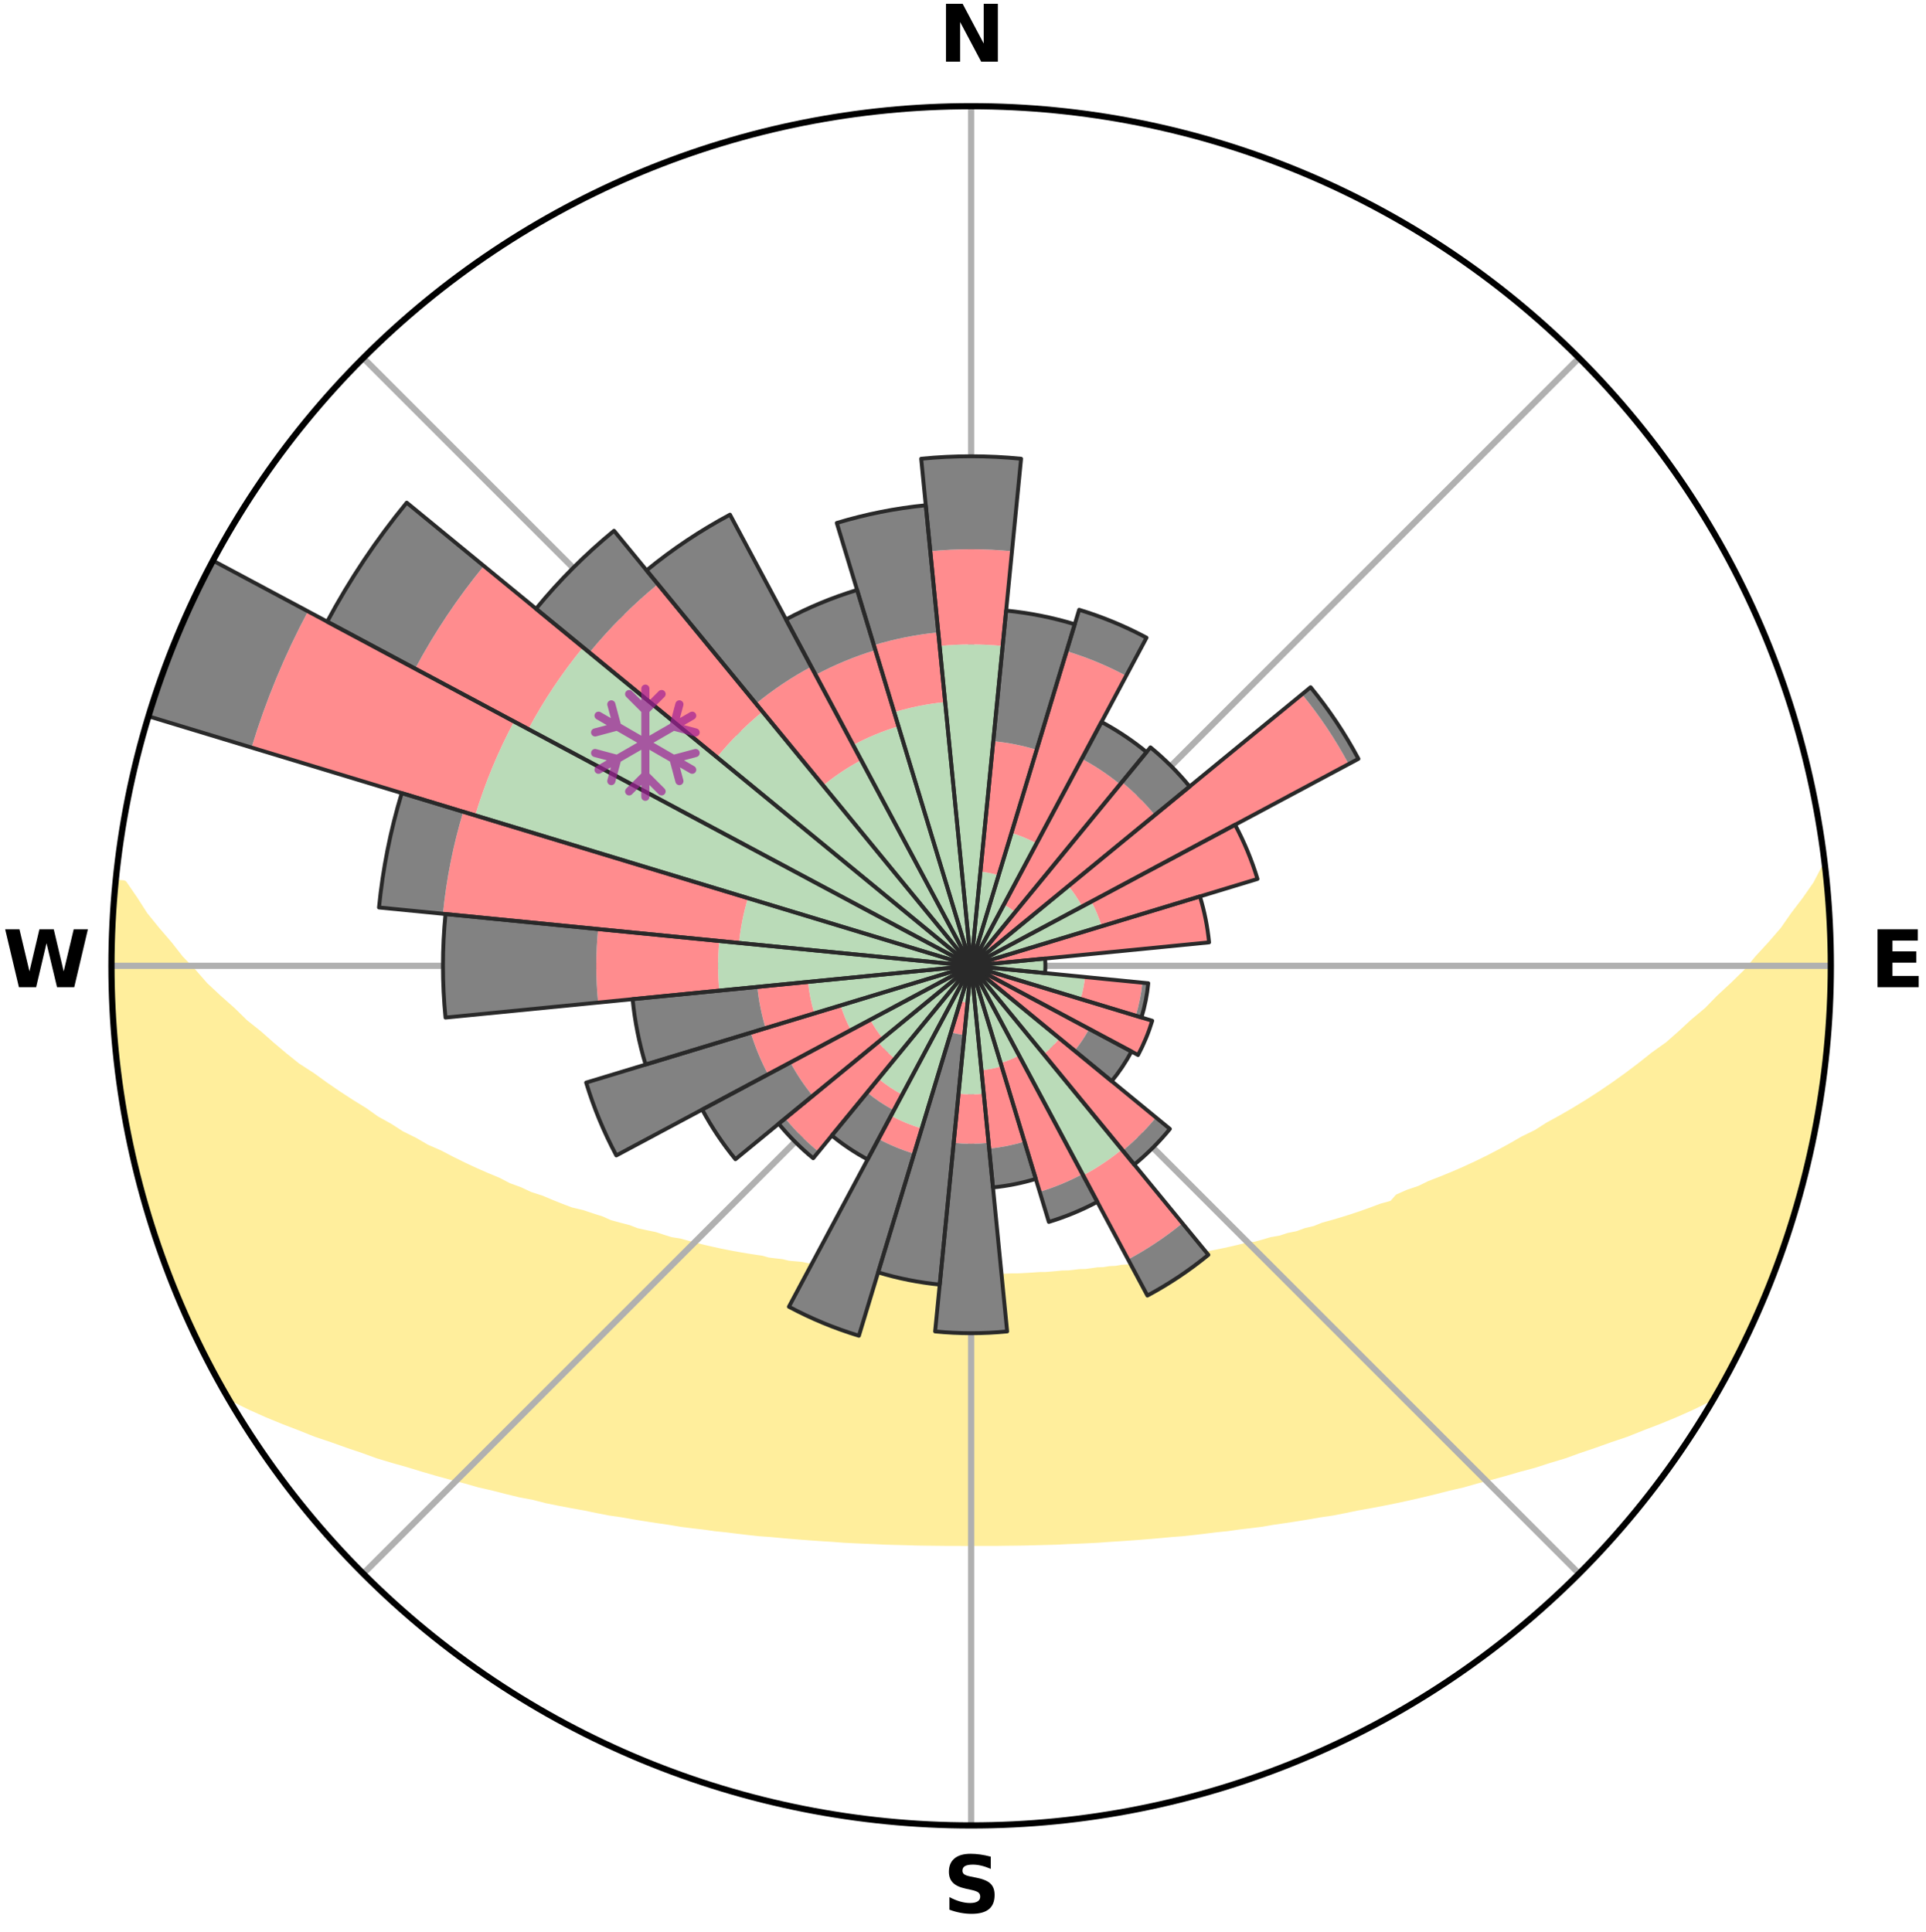 <?xml version="1.0" encoding="utf-8" standalone="no"?>
<!DOCTYPE svg PUBLIC "-//W3C//DTD SVG 1.1//EN"
  "http://www.w3.org/Graphics/SVG/1.1/DTD/svg11.dtd">
<svg xmlns:xlink="http://www.w3.org/1999/xlink" width="248.41pt" height="249.158pt" viewBox="0 0 248.41 249.158" xmlns="http://www.w3.org/2000/svg" version="1.1">
 <title>Ski Rose for 野沢温泉スキー場, Nozawa Onsen</title>
 <defs>
  <style type="text/css">*{stroke-linejoin: round; stroke-linecap: butt}</style>
 </defs>
 <g id="figure_1">
  <g id="patch_1">
   <path d="M 0 249.158 
L 248.41 249.158 
L 248.41 0 
L 0 0 
z
" style="fill: #ffffff"/>
  </g>
  <g id="axes_1">
   <g id="patch_2">
    <path d="M 236.135 124.579 
C 236.135 110.018 233.267 95.599 227.695 82.147 
C 222.122 68.695 213.955 56.471 203.659 46.175 
C 193.363 35.879 181.139 27.711 167.687 22.139 
C 154.235 16.567 139.815 13.699 125.255 13.699 
C 110.694 13.699 96.275 16.567 82.823 22.139 
C 69.371 27.711 57.147 35.879 46.851 46.175 
C 36.555 56.471 28.387 68.695 22.815 82.147 
C 17.243 95.599 14.375 110.018 14.375 124.579 
C 14.375 139.14 17.243 153.559 22.815 167.011 
C 28.387 180.463 36.555 192.687 46.851 202.983 
C 57.147 213.279 69.371 221.447 82.823 227.019 
C 96.275 232.591 110.694 235.459 125.255 235.459 
C 139.815 235.459 154.235 232.591 167.687 227.019 
C 181.139 221.447 193.363 213.279 203.659 202.983 
C 213.955 192.687 222.122 180.463 227.695 167.011 
C 233.267 153.559 236.135 139.14 236.135 124.579 
M 125.255 124.579 
C 125.255 124.579 125.255 124.579 125.255 124.579 
C 125.255 124.579 125.255 124.579 125.255 124.579 
C 125.255 124.579 125.255 124.579 125.255 124.579 
C 125.255 124.579 125.255 124.579 125.255 124.579 
C 125.255 124.579 125.255 124.579 125.255 124.579 
C 125.255 124.579 125.255 124.579 125.255 124.579 
C 125.255 124.579 125.255 124.579 125.255 124.579 
C 125.255 124.579 125.255 124.579 125.255 124.579 
C 125.255 124.579 125.255 124.579 125.255 124.579 
C 125.255 124.579 125.255 124.579 125.255 124.579 
C 125.255 124.579 125.255 124.579 125.255 124.579 
C 125.255 124.579 125.255 124.579 125.255 124.579 
C 125.255 124.579 125.255 124.579 125.255 124.579 
C 125.255 124.579 125.255 124.579 125.255 124.579 
C 125.255 124.579 125.255 124.579 125.255 124.579 
C 125.255 124.579 125.255 124.579 125.255 124.579 
z
" style="fill: #ffffff"/>
   </g>
   <g id="PolyCollection_1">
    <defs>
     <path id="m4efeacd558" d="M 235.402 -137.129 
L 235.402 -137.129 
L 234.331 -135.082 
L 232.919 -133.052 
L 231.41 -131.072 
L 230.075 -129.156 
L 228.45 -127.281 
L 226.782 -125.465 
L 225.319 -123.706 
L 223.579 -122.004 
L 221.808 -120.363 
L 220.255 -118.769 
L 218.432 -117.246 
L 216.83 -115.761 
L 215.206 -114.33 
L 213.322 -112.985 
L 211.663 -111.665 
L 209.989 -110.399 
L 208.301 -109.187 
L 206.601 -108.029 
L 204.892 -106.924 
L 203.175 -105.872 
L 201.452 -104.873 
L 199.724 -103.927 
L 198.22 -102.966 
L 196.488 -102.119 
L 194.977 -101.25 
L 193.464 -100.425 
L 191.951 -99.642 
L 190.438 -98.903 
L 188.928 -98.205 
L 187.42 -97.549 
L 185.918 -96.933 
L 184.422 -96.358 
L 183.13 -95.723 
L 181.648 -95.223 
L 180.365 -94.657 
L 179.625 -93.818 
L 178.164 -93.413 
L 176.895 -92.934 
L 175.633 -92.485 
L 174.379 -92.065 
L 173.133 -91.673 
L 171.898 -91.309 
L 170.673 -90.972 
L 169.613 -90.542 
L 168.407 -90.254 
L 167.36 -89.87 
L 166.176 -89.629 
L 165.144 -89.288 
L 163.984 -89.09 
L 162.969 -88.79 
L 161.961 -88.508 
L 160.84 -88.368 
L 159.851 -88.122 
L 158.872 -87.893 
L 157.901 -87.68 
L 156.939 -87.482 
L 155.986 -87.299 
L 155.043 -87.13 
L 154.111 -86.973 
L 153.275 -86.713 
L 152.358 -86.582 
L 151.452 -86.462 
L 150.556 -86.353 
L 149.742 -86.142 
L 148.864 -86.053 
L 147.996 -85.972 
L 147.199 -85.793 
L 146.349 -85.729 
L 145.561 -85.57 
L 144.729 -85.52 
L 143.952 -85.38 
L 143.137 -85.341 
L 142.37 -85.217 
L 141.571 -85.188 
L 140.815 -85.078 
L 140.061 -84.977 
L 139.285 -84.96 
L 138.541 -84.871 
L 137.801 -84.789 
L 137.044 -84.78 
L 136.312 -84.709 
L 135.583 -84.643 
L 134.857 -84.584 
L 134.122 -84.582 
L 133.403 -84.531 
L 132.686 -84.485 
L 131.971 -84.445 
L 131.258 -84.409 
L 130.543 -84.41 
L 129.835 -84.381 
L 129.128 -84.356 
L 128.422 -84.336 
L 127.717 -84.32 
L 127.013 -84.309 
L 126.309 -84.308 
L 125.606 -84.302 
L 124.903 -84.302 
L 124.2 -84.308 
L 123.497 -84.319 
L 122.793 -84.334 
L 122.089 -84.353 
L 121.382 -84.356 
L 120.675 -84.38 
L 119.966 -84.409 
L 119.257 -84.443 
L 118.545 -84.482 
L 117.824 -84.484 
L 117.107 -84.53 
L 116.387 -84.581 
L 115.666 -84.637 
L 114.926 -84.642 
L 114.197 -84.707 
L 113.465 -84.779 
L 112.73 -84.857 
L 111.968 -84.869 
L 111.224 -84.958 
L 110.477 -85.054 
L 109.694 -85.076 
L 108.938 -85.186 
L 108.177 -85.303 
L 107.372 -85.339 
L 106.602 -85.472 
L 105.78 -85.518 
L 104.999 -85.668 
L 104.16 -85.727 
L 103.369 -85.896 
L 102.512 -85.969 
L 101.644 -86.05 
L 100.837 -86.25 
L 99.952 -86.35 
L 99.056 -86.46 
L 98.233 -86.695 
L 97.32 -86.827 
L 96.397 -86.971 
L 95.465 -87.128 
L 94.522 -87.297 
L 93.569 -87.48 
L 92.608 -87.678 
L 91.637 -87.891 
L 90.657 -88.12 
L 89.669 -88.366 
L 88.672 -88.63 
L 87.668 -88.911 
L 86.525 -89.089 
L 85.503 -89.409 
L 84.474 -89.749 
L 83.295 -89.99 
L 82.102 -90.254 
L 81.051 -90.66 
L 79.837 -90.972 
L 78.612 -91.309 
L 77.543 -91.788 
L 76.302 -92.178 
L 75.052 -92.597 
L 73.617 -92.935 
L 72.348 -93.415 
L 71.073 -93.925 
L 69.794 -94.466 
L 68.317 -94.939 
L 67.027 -95.548 
L 65.535 -96.094 
L 64.239 -96.773 
L 62.737 -97.396 
L 61.23 -98.059 
L 59.72 -98.764 
L 58.208 -99.511 
L 56.695 -100.301 
L 54.962 -101.06 
L 53.45 -101.939 
L 51.717 -102.796 
L 50.212 -103.768 
L 48.483 -104.725 
L 46.992 -105.79 
L 45.276 -106.848 
L 43.568 -107.96 
L 41.871 -109.125 
L 40.185 -110.343 
L 38.272 -111.579 
L 36.614 -112.909 
L 34.974 -114.293 
L 33.352 -115.73 
L 31.509 -117.201 
L 29.933 -118.749 
L 28.138 -120.339 
L 26.37 -121.99 
L 24.877 -123.703 
L 23.175 -125.47 
L 21.754 -127.289 
L 20.134 -129.169 
L 18.57 -131.104 
L 17.307 -133.075 
L 15.912 -135.108 
L 15.066 -135.189 
L 15.066 -135.189 
L 14.741 -133.277 
L 14.656 -131.344 
L 14.604 -129.41 
L 14.585 -127.477 
L 14.39 -125.547 
L 14.435 -123.612 
L 14.512 -121.679 
L 14.62 -119.749 
L 14.759 -117.821 
L 14.721 -115.88 
L 14.92 -113.955 
L 15.149 -112.034 
L 15.407 -110.117 
L 15.694 -108.205 
L 16.01 -106.298 
L 16.358 -104.396 
L 16.728 -102.499 
L 17.126 -100.607 
L 17.553 -98.722 
L 18.001 -96.841 
L 18.484 -94.969 
L 18.997 -93.104 
L 19.525 -91.243 
L 20.11 -89.398 
L 20.864 -87.612 
L 21.492 -85.784 
L 22.135 -83.959 
L 22.826 -82.152 
L 23.696 -80.42 
L 24.444 -78.637 
L 25.227 -76.868 
L 26.066 -75.125 
L 26.951 -73.405 
L 27.824 -71.679 
L 28.777 -69.994 
L 30.402 -68.707 
L 32.451 -67.709 
L 34.532 -66.783 
L 36.634 -65.922 
L 38.736 -65.116 
L 40.756 -64.306 
L 42.851 -63.604 
L 44.856 -62.887 
L 46.852 -62.214 
L 48.76 -61.522 
L 50.732 -60.93 
L 52.689 -60.378 
L 54.564 -59.803 
L 56.424 -59.261 
L 58.272 -58.756 
L 60.103 -58.28 
L 61.861 -57.776 
L 63.665 -57.366 
L 65.396 -56.921 
L 67.114 -56.505 
L 68.867 -56.175 
L 70.507 -55.752 
L 72.182 -55.413 
L 73.842 -55.098 
L 75.485 -54.805 
L 77.072 -54.473 
L 78.65 -54.167 
L 80.25 -53.935 
L 81.798 -53.664 
L 83.336 -53.415 
L 84.859 -53.179 
L 86.371 -52.964 
L 87.843 -52.712 
L 89.33 -52.525 
L 90.806 -52.355 
L 92.247 -52.149 
L 93.697 -52.001 
L 95.118 -51.823 
L 96.53 -51.657 
L 97.933 -51.504 
L 99.343 -51.405 
L 100.727 -51.274 
L 102.104 -51.153 
L 103.472 -51.043 
L 104.833 -50.942 
L 106.187 -50.849 
L 107.534 -50.766 
L 108.868 -50.661 
L 110.202 -50.594 
L 111.532 -50.535 
L 112.855 -50.482 
L 114.172 -50.419 
L 115.486 -50.381 
L 116.797 -50.348 
L 118.103 -50.306 
L 119.408 -50.285 
L 120.71 -50.27 
L 122.01 -50.256 
L 123.309 -50.252 
L 124.606 -50.25 
L 125.903 -50.252 
L 127.201 -50.251 
L 128.5 -50.254 
L 129.8 -50.273 
L 131.102 -50.288 
L 132.406 -50.308 
L 133.713 -50.346 
L 135.023 -50.379 
L 136.338 -50.418 
L 137.654 -50.485 
L 138.978 -50.538 
L 140.307 -50.597 
L 141.641 -50.664 
L 142.976 -50.765 
L 144.323 -50.849 
L 145.677 -50.941 
L 147.038 -51.042 
L 148.406 -51.153 
L 149.783 -51.273 
L 151.167 -51.405 
L 152.575 -51.508 
L 153.978 -51.661 
L 155.39 -51.826 
L 156.811 -52.005 
L 158.263 -52.149 
L 159.704 -52.355 
L 161.178 -52.528 
L 162.666 -52.712 
L 164.138 -52.965 
L 165.649 -53.183 
L 167.174 -53.415 
L 168.71 -53.667 
L 170.26 -53.936 
L 171.859 -54.167 
L 173.435 -54.477 
L 175.024 -54.806 
L 176.668 -55.099 
L 178.327 -55.414 
L 180.002 -55.753 
L 181.691 -56.117 
L 183.395 -56.506 
L 185.113 -56.922 
L 186.844 -57.367 
L 188.645 -57.78 
L 190.403 -58.284 
L 192.236 -58.757 
L 194.082 -59.264 
L 195.944 -59.804 
L 197.887 -60.32 
L 199.774 -60.934 
L 201.746 -61.525 
L 203.656 -62.216 
L 205.652 -62.889 
L 207.657 -63.605 
L 209.75 -64.31 
L 211.769 -65.119 
L 213.874 -65.923 
L 215.973 -66.785 
L 218.057 -67.71 
L 220.103 -68.709 
L 221.76 -69.979 
L 222.693 -71.674 
L 223.598 -73.385 
L 224.432 -75.131 
L 225.324 -76.849 
L 226.082 -78.63 
L 226.933 -80.368 
L 227.633 -82.173 
L 228.403 -83.948 
L 229.069 -85.765 
L 229.76 -87.572 
L 230.401 -89.398 
L 230.993 -91.24 
L 231.536 -93.097 
L 232.005 -94.975 
L 232.601 -96.817 
L 233.029 -98.705 
L 233.373 -100.61 
L 233.871 -102.481 
L 234.262 -104.376 
L 234.596 -106.282 
L 234.825 -108.204 
L 235.145 -110.112 
L 235.338 -112.037 
L 235.572 -113.957 
L 235.766 -115.882 
L 235.921 -117.81 
L 235.927 -119.747 
L 236.008 -121.679 
L 236.052 -123.612 
L 236.061 -125.546 
L 236.034 -127.48 
L 235.973 -129.413 
L 235.879 -131.345 
L 235.752 -133.275 
L 235.593 -135.203 
L 235.402 -137.129 
z
" style="stroke: #ffee9c"/>
    </defs>
    <g clip-path="url(#pf76b7f66fc)">
     <use xlink:href="#m4efeacd558" x="0" y="249.158" style="fill: #ffee9c; stroke: #ffee9c"/>
    </g>
   </g>
   <g id="matplotlib.axis_1">
    <g id="xtick_1">
     <g id="line2d_1">
      <path d="M 125.255 124.579 
L 125.255 13.699 
" clip-path="url(#pf76b7f66fc)" style="fill: none; stroke: #b0b0b0; stroke-width: 0.8; stroke-linecap: square"/>
     </g>
     <g id="text_1">
      <!-- N -->
      <g transform="translate(121.07 7.958) scale(0.1 -0.1)">
       <defs>
        <path id="DejaVuSans-Bold-4e" d="M 588 4666 
L 1931 4666 
L 3628 1466 
L 3628 4666 
L 4769 4666 
L 4769 0 
L 3425 0 
L 1728 3200 
L 1728 0 
L 588 0 
L 588 4666 
z
" transform="scale(0.016)"/>
       </defs>
       <use xlink:href="#DejaVuSans-Bold-4e"/>
      </g>
     </g>
    </g>
    <g id="xtick_2">
     <g id="line2d_2">
      <path d="M 125.255 124.579 
L 203.659 46.175 
" clip-path="url(#pf76b7f66fc)" style="fill: none; stroke: #b0b0b0; stroke-width: 0.8; stroke-linecap: square"/>
     </g>
    </g>
    <g id="xtick_3">
     <g id="line2d_3">
      <path d="M 125.255 124.579 
L 236.135 124.579 
" clip-path="url(#pf76b7f66fc)" style="fill: none; stroke: #b0b0b0; stroke-width: 0.8; stroke-linecap: square"/>
     </g>
     <g id="text_2">
      <!-- E -->
      <g transform="translate(241.219 127.338) scale(0.1 -0.1)">
       <defs>
        <path id="DejaVuSans-Bold-45" d="M 588 4666 
L 3834 4666 
L 3834 3756 
L 1791 3756 
L 1791 2888 
L 3713 2888 
L 3713 1978 
L 1791 1978 
L 1791 909 
L 3903 909 
L 3903 0 
L 588 0 
L 588 4666 
z
" transform="scale(0.016)"/>
       </defs>
       <use xlink:href="#DejaVuSans-Bold-45"/>
      </g>
     </g>
    </g>
    <g id="xtick_4">
     <g id="line2d_4">
      <path d="M 125.255 124.579 
L 203.659 202.983 
" clip-path="url(#pf76b7f66fc)" style="fill: none; stroke: #b0b0b0; stroke-width: 0.8; stroke-linecap: square"/>
     </g>
    </g>
    <g id="xtick_5">
     <g id="line2d_5">
      <path d="M 125.255 124.579 
L 125.255 235.459 
" clip-path="url(#pf76b7f66fc)" style="fill: none; stroke: #b0b0b0; stroke-width: 0.8; stroke-linecap: square"/>
     </g>
     <g id="text_3">
      <!-- S -->
      <g transform="translate(121.654 246.718) scale(0.1 -0.1)">
       <defs>
        <path id="DejaVuSans-Bold-53" d="M 3834 4519 
L 3834 3531 
Q 3450 3703 3084 3790 
Q 2719 3878 2394 3878 
Q 1963 3878 1756 3759 
Q 1550 3641 1550 3391 
Q 1550 3203 1689 3098 
Q 1828 2994 2194 2919 
L 2706 2816 
Q 3484 2659 3812 2340 
Q 4141 2022 4141 1434 
Q 4141 663 3683 286 
Q 3225 -91 2284 -91 
Q 1841 -91 1394 -6 
Q 947 78 500 244 
L 500 1259 
Q 947 1022 1364 901 
Q 1781 781 2169 781 
Q 2563 781 2772 912 
Q 2981 1044 2981 1288 
Q 2981 1506 2839 1625 
Q 2697 1744 2272 1838 
L 1806 1941 
Q 1106 2091 782 2419 
Q 459 2747 459 3303 
Q 459 4000 909 4375 
Q 1359 4750 2203 4750 
Q 2588 4750 2994 4692 
Q 3400 4634 3834 4519 
z
" transform="scale(0.016)"/>
       </defs>
       <use xlink:href="#DejaVuSans-Bold-53"/>
      </g>
     </g>
    </g>
    <g id="xtick_6">
     <g id="line2d_6">
      <path d="M 125.255 124.579 
L 46.851 202.983 
" clip-path="url(#pf76b7f66fc)" style="fill: none; stroke: #b0b0b0; stroke-width: 0.8; stroke-linecap: square"/>
     </g>
    </g>
    <g id="xtick_7">
     <g id="line2d_7">
      <path d="M 125.255 124.579 
L 14.375 124.579 
" clip-path="url(#pf76b7f66fc)" style="fill: none; stroke: #b0b0b0; stroke-width: 0.8; stroke-linecap: square"/>
     </g>
     <g id="text_4">
      <!-- W -->
      <g transform="translate(0.36 127.338) scale(0.1 -0.1)">
       <defs>
        <path id="DejaVuSans-Bold-57" d="M 191 4666 
L 1344 4666 
L 2150 1275 
L 2950 4666 
L 4109 4666 
L 4909 1275 
L 5716 4666 
L 6859 4666 
L 5759 0 
L 4372 0 
L 3525 3547 
L 2688 0 
L 1300 0 
L 191 4666 
z
" transform="scale(0.016)"/>
       </defs>
       <use xlink:href="#DejaVuSans-Bold-57"/>
      </g>
     </g>
    </g>
    <g id="xtick_8">
     <g id="line2d_8">
      <path d="M 125.255 124.579 
L 46.851 46.175 
" clip-path="url(#pf76b7f66fc)" style="fill: none; stroke: #b0b0b0; stroke-width: 0.8; stroke-linecap: square"/>
     </g>
    </g>
   </g>
   <g id="matplotlib.axis_2"/>
   <g id="patch_3">
    <path d="M 125.255 124.579 
C 125.255 124.579 125.255 124.579 125.255 124.579 
C 125.255 124.579 125.255 124.579 125.255 124.579 
L 125.255 124.579 
C 125.255 124.579 125.255 124.579 125.255 124.579 
C 125.255 124.579 125.255 124.579 125.255 124.579 
z
" clip-path="url(#pf76b7f66fc)" style="fill: #d9d9d9"/>
   </g>
   <g id="patch_4">
    <path d="M 125.255 124.579 
C 125.255 124.579 125.255 124.579 125.255 124.579 
C 125.255 124.579 125.255 124.579 125.255 124.579 
L 125.255 124.579 
C 125.255 124.579 125.255 124.579 125.255 124.579 
C 125.255 124.579 125.255 124.579 125.255 124.579 
z
" clip-path="url(#pf76b7f66fc)" style="fill: #d9d9d9"/>
   </g>
   <g id="patch_5">
    <path d="M 125.255 124.579 
C 125.255 124.579 125.255 124.579 125.255 124.579 
C 125.255 124.579 125.255 124.579 125.255 124.579 
L 125.255 124.579 
C 125.255 124.579 125.255 124.579 125.255 124.579 
C 125.255 124.579 125.255 124.579 125.255 124.579 
z
" clip-path="url(#pf76b7f66fc)" style="fill: #d9d9d9"/>
   </g>
   <g id="patch_6">
    <path d="M 125.255 124.579 
C 125.255 124.579 125.255 124.579 125.255 124.579 
C 125.255 124.579 125.255 124.579 125.255 124.579 
L 125.255 124.579 
C 125.255 124.579 125.255 124.579 125.255 124.579 
C 125.255 124.579 125.255 124.579 125.255 124.579 
z
" clip-path="url(#pf76b7f66fc)" style="fill: #d9d9d9"/>
   </g>
   <g id="patch_7">
    <path d="M 125.255 124.579 
C 125.255 124.579 125.255 124.579 125.255 124.579 
C 125.255 124.579 125.255 124.579 125.255 124.579 
L 125.255 124.579 
C 125.255 124.579 125.255 124.579 125.255 124.579 
C 125.255 124.579 125.255 124.579 125.255 124.579 
z
" clip-path="url(#pf76b7f66fc)" style="fill: #d9d9d9"/>
   </g>
   <g id="patch_8">
    <path d="M 125.255 124.579 
C 125.255 124.579 125.255 124.579 125.255 124.579 
C 125.255 124.579 125.255 124.579 125.255 124.579 
L 125.255 124.579 
C 125.255 124.579 125.255 124.579 125.255 124.579 
C 125.255 124.579 125.255 124.579 125.255 124.579 
z
" clip-path="url(#pf76b7f66fc)" style="fill: #d9d9d9"/>
   </g>
   <g id="patch_9">
    <path d="M 125.255 124.579 
C 125.255 124.579 125.255 124.579 125.255 124.579 
C 125.255 124.579 125.255 124.579 125.255 124.579 
L 125.255 124.579 
C 125.255 124.579 125.255 124.579 125.255 124.579 
C 125.255 124.579 125.255 124.579 125.255 124.579 
z
" clip-path="url(#pf76b7f66fc)" style="fill: #d9d9d9"/>
   </g>
   <g id="patch_10">
    <path d="M 125.255 124.579 
C 125.255 124.579 125.255 124.579 125.255 124.579 
C 125.255 124.579 125.255 124.579 125.255 124.579 
L 125.255 124.579 
C 125.255 124.579 125.255 124.579 125.255 124.579 
C 125.255 124.579 125.255 124.579 125.255 124.579 
z
" clip-path="url(#pf76b7f66fc)" style="fill: #d9d9d9"/>
   </g>
   <g id="patch_11">
    <path d="M 125.255 124.579 
C 125.255 124.579 125.255 124.579 125.255 124.579 
C 125.255 124.579 125.255 124.579 125.255 124.579 
L 125.255 124.579 
C 125.255 124.579 125.255 124.579 125.255 124.579 
C 125.255 124.579 125.255 124.579 125.255 124.579 
z
" clip-path="url(#pf76b7f66fc)" style="fill: #d9d9d9"/>
   </g>
   <g id="patch_12">
    <path d="M 125.255 124.579 
C 125.255 124.579 125.255 124.579 125.255 124.579 
C 125.255 124.579 125.255 124.579 125.255 124.579 
L 125.255 124.579 
C 125.255 124.579 125.255 124.579 125.255 124.579 
C 125.255 124.579 125.255 124.579 125.255 124.579 
z
" clip-path="url(#pf76b7f66fc)" style="fill: #d9d9d9"/>
   </g>
   <g id="patch_13">
    <path d="M 125.255 124.579 
C 125.255 124.579 125.255 124.579 125.255 124.579 
C 125.255 124.579 125.255 124.579 125.255 124.579 
L 125.255 124.579 
C 125.255 124.579 125.255 124.579 125.255 124.579 
C 125.255 124.579 125.255 124.579 125.255 124.579 
z
" clip-path="url(#pf76b7f66fc)" style="fill: #d9d9d9"/>
   </g>
   <g id="patch_14">
    <path d="M 125.255 124.579 
C 125.255 124.579 125.255 124.579 125.255 124.579 
C 125.255 124.579 125.255 124.579 125.255 124.579 
L 125.255 124.579 
C 125.255 124.579 125.255 124.579 125.255 124.579 
C 125.255 124.579 125.255 124.579 125.255 124.579 
z
" clip-path="url(#pf76b7f66fc)" style="fill: #d9d9d9"/>
   </g>
   <g id="patch_15">
    <path d="M 125.255 124.579 
C 125.255 124.579 125.255 124.579 125.255 124.579 
C 125.255 124.579 125.255 124.579 125.255 124.579 
L 125.255 124.579 
C 125.255 124.579 125.255 124.579 125.255 124.579 
C 125.255 124.579 125.255 124.579 125.255 124.579 
z
" clip-path="url(#pf76b7f66fc)" style="fill: #d9d9d9"/>
   </g>
   <g id="patch_16">
    <path d="M 125.255 124.579 
C 125.255 124.579 125.255 124.579 125.255 124.579 
C 125.255 124.579 125.255 124.579 125.255 124.579 
L 125.255 124.579 
C 125.255 124.579 125.255 124.579 125.255 124.579 
C 125.255 124.579 125.255 124.579 125.255 124.579 
z
" clip-path="url(#pf76b7f66fc)" style="fill: #d9d9d9"/>
   </g>
   <g id="patch_17">
    <path d="M 125.255 124.579 
C 125.255 124.579 125.255 124.579 125.255 124.579 
C 125.255 124.579 125.255 124.579 125.255 124.579 
L 125.255 124.579 
C 125.255 124.579 125.255 124.579 125.255 124.579 
C 125.255 124.579 125.255 124.579 125.255 124.579 
z
" clip-path="url(#pf76b7f66fc)" style="fill: #d9d9d9"/>
   </g>
   <g id="patch_18">
    <path d="M 125.255 124.579 
C 125.255 124.579 125.255 124.579 125.255 124.579 
C 125.255 124.579 125.255 124.579 125.255 124.579 
L 125.255 124.579 
C 125.255 124.579 125.255 124.579 125.255 124.579 
C 125.255 124.579 125.255 124.579 125.255 124.579 
z
" clip-path="url(#pf76b7f66fc)" style="fill: #d9d9d9"/>
   </g>
   <g id="patch_19">
    <path d="M 125.255 124.579 
C 125.255 124.579 125.255 124.579 125.255 124.579 
C 125.255 124.579 125.255 124.579 125.255 124.579 
L 125.255 124.579 
C 125.255 124.579 125.255 124.579 125.255 124.579 
C 125.255 124.579 125.255 124.579 125.255 124.579 
z
" clip-path="url(#pf76b7f66fc)" style="fill: #d9d9d9"/>
   </g>
   <g id="patch_20">
    <path d="M 125.255 124.579 
C 125.255 124.579 125.255 124.579 125.255 124.579 
C 125.255 124.579 125.255 124.579 125.255 124.579 
L 125.255 124.579 
C 125.255 124.579 125.255 124.579 125.255 124.579 
C 125.255 124.579 125.255 124.579 125.255 124.579 
z
" clip-path="url(#pf76b7f66fc)" style="fill: #d9d9d9"/>
   </g>
   <g id="patch_21">
    <path d="M 125.255 124.579 
C 125.255 124.579 125.255 124.579 125.255 124.579 
C 125.255 124.579 125.255 124.579 125.255 124.579 
L 125.255 124.579 
C 125.255 124.579 125.255 124.579 125.255 124.579 
C 125.255 124.579 125.255 124.579 125.255 124.579 
z
" clip-path="url(#pf76b7f66fc)" style="fill: #d9d9d9"/>
   </g>
   <g id="patch_22">
    <path d="M 125.255 124.579 
C 125.255 124.579 125.255 124.579 125.255 124.579 
C 125.255 124.579 125.255 124.579 125.255 124.579 
L 125.255 124.579 
C 125.255 124.579 125.255 124.579 125.255 124.579 
C 125.255 124.579 125.255 124.579 125.255 124.579 
z
" clip-path="url(#pf76b7f66fc)" style="fill: #d9d9d9"/>
   </g>
   <g id="patch_23">
    <path d="M 125.255 124.579 
C 125.255 124.579 125.255 124.579 125.255 124.579 
C 125.255 124.579 125.255 124.579 125.255 124.579 
L 125.255 124.579 
C 125.255 124.579 125.255 124.579 125.255 124.579 
C 125.255 124.579 125.255 124.579 125.255 124.579 
z
" clip-path="url(#pf76b7f66fc)" style="fill: #d9d9d9"/>
   </g>
   <g id="patch_24">
    <path d="M 125.255 124.579 
C 125.255 124.579 125.255 124.579 125.255 124.579 
C 125.255 124.579 125.255 124.579 125.255 124.579 
L 125.255 124.579 
C 125.255 124.579 125.255 124.579 125.255 124.579 
C 125.255 124.579 125.255 124.579 125.255 124.579 
z
" clip-path="url(#pf76b7f66fc)" style="fill: #d9d9d9"/>
   </g>
   <g id="patch_25">
    <path d="M 125.255 124.579 
C 125.255 124.579 125.255 124.579 125.255 124.579 
C 125.255 124.579 125.255 124.579 125.255 124.579 
L 125.255 124.579 
C 125.255 124.579 125.255 124.579 125.255 124.579 
C 125.255 124.579 125.255 124.579 125.255 124.579 
z
" clip-path="url(#pf76b7f66fc)" style="fill: #d9d9d9"/>
   </g>
   <g id="patch_26">
    <path d="M 125.255 124.579 
C 125.255 124.579 125.255 124.579 125.255 124.579 
C 125.255 124.579 125.255 124.579 125.255 124.579 
L 125.255 124.579 
C 125.255 124.579 125.255 124.579 125.255 124.579 
C 125.255 124.579 125.255 124.579 125.255 124.579 
z
" clip-path="url(#pf76b7f66fc)" style="fill: #d9d9d9"/>
   </g>
   <g id="patch_27">
    <path d="M 125.255 124.579 
C 125.255 124.579 125.255 124.579 125.255 124.579 
C 125.255 124.579 125.255 124.579 125.255 124.579 
L 125.255 124.579 
C 125.255 124.579 125.255 124.579 125.255 124.579 
C 125.255 124.579 125.255 124.579 125.255 124.579 
z
" clip-path="url(#pf76b7f66fc)" style="fill: #d9d9d9"/>
   </g>
   <g id="patch_28">
    <path d="M 125.255 124.579 
C 125.255 124.579 125.255 124.579 125.255 124.579 
C 125.255 124.579 125.255 124.579 125.255 124.579 
L 125.255 124.579 
C 125.255 124.579 125.255 124.579 125.255 124.579 
C 125.255 124.579 125.255 124.579 125.255 124.579 
z
" clip-path="url(#pf76b7f66fc)" style="fill: #d9d9d9"/>
   </g>
   <g id="patch_29">
    <path d="M 125.255 124.579 
C 125.255 124.579 125.255 124.579 125.255 124.579 
C 125.255 124.579 125.255 124.579 125.255 124.579 
L 125.255 124.579 
C 125.255 124.579 125.255 124.579 125.255 124.579 
C 125.255 124.579 125.255 124.579 125.255 124.579 
z
" clip-path="url(#pf76b7f66fc)" style="fill: #d9d9d9"/>
   </g>
   <g id="patch_30">
    <path d="M 125.255 124.579 
C 125.255 124.579 125.255 124.579 125.255 124.579 
C 125.255 124.579 125.255 124.579 125.255 124.579 
L 125.255 124.579 
C 125.255 124.579 125.255 124.579 125.255 124.579 
C 125.255 124.579 125.255 124.579 125.255 124.579 
z
" clip-path="url(#pf76b7f66fc)" style="fill: #d9d9d9"/>
   </g>
   <g id="patch_31">
    <path d="M 125.255 124.579 
C 125.255 124.579 125.255 124.579 125.255 124.579 
C 125.255 124.579 125.255 124.579 125.255 124.579 
L 125.255 124.579 
C 125.255 124.579 125.255 124.579 125.255 124.579 
C 125.255 124.579 125.255 124.579 125.255 124.579 
z
" clip-path="url(#pf76b7f66fc)" style="fill: #d9d9d9"/>
   </g>
   <g id="patch_32">
    <path d="M 125.255 124.579 
C 125.255 124.579 125.255 124.579 125.255 124.579 
C 125.255 124.579 125.255 124.579 125.255 124.579 
L 125.255 124.579 
C 125.255 124.579 125.255 124.579 125.255 124.579 
C 125.255 124.579 125.255 124.579 125.255 124.579 
z
" clip-path="url(#pf76b7f66fc)" style="fill: #d9d9d9"/>
   </g>
   <g id="patch_33">
    <path d="M 125.255 124.579 
C 125.255 124.579 125.255 124.579 125.255 124.579 
C 125.255 124.579 125.255 124.579 125.255 124.579 
L 125.255 124.579 
C 125.255 124.579 125.255 124.579 125.255 124.579 
C 125.255 124.579 125.255 124.579 125.255 124.579 
z
" clip-path="url(#pf76b7f66fc)" style="fill: #d9d9d9"/>
   </g>
   <g id="patch_34">
    <path d="M 125.255 124.579 
C 125.255 124.579 125.255 124.579 125.255 124.579 
C 125.255 124.579 125.255 124.579 125.255 124.579 
L 125.255 124.579 
C 125.255 124.579 125.255 124.579 125.255 124.579 
C 125.255 124.579 125.255 124.579 125.255 124.579 
z
" clip-path="url(#pf76b7f66fc)" style="fill: #d9d9d9"/>
   </g>
   <g id="patch_35">
    <path d="M 125.255 124.579 
C 125.255 124.579 125.255 124.579 125.255 124.579 
C 125.255 124.579 125.255 124.579 125.255 124.579 
L 129.318 83.322 
C 127.968 83.189 126.612 83.122 125.255 83.122 
C 123.898 83.122 122.542 83.189 121.191 83.322 
z
" clip-path="url(#pf76b7f66fc)" style="fill: #badbb8"/>
   </g>
   <g id="patch_36">
    <path d="M 125.255 124.579 
C 125.255 124.579 125.255 124.579 125.255 124.579 
C 125.255 124.579 125.255 124.579 125.255 124.579 
L 128.798 112.9 
C 128.415 112.784 128.028 112.687 127.636 112.609 
C 127.244 112.531 126.849 112.472 126.451 112.433 
z
" clip-path="url(#pf76b7f66fc)" style="fill: #badbb8"/>
   </g>
   <g id="patch_37">
    <path d="M 125.255 124.579 
C 125.255 124.579 125.255 124.579 125.255 124.579 
C 125.255 124.579 125.255 124.579 125.255 124.579 
L 133.698 108.783 
C 133.181 108.506 132.651 108.255 132.109 108.031 
C 131.568 107.807 131.015 107.609 130.454 107.439 
z
" clip-path="url(#pf76b7f66fc)" style="fill: #badbb8"/>
   </g>
   <g id="patch_38">
    <path d="M 125.255 124.579 
C 125.255 124.579 125.255 124.579 125.255 124.579 
C 125.255 124.579 125.255 124.579 125.255 124.579 
L 130.936 117.656 
C 130.71 117.47 130.474 117.295 130.23 117.133 
C 129.987 116.97 129.735 116.819 129.477 116.681 
z
" clip-path="url(#pf76b7f66fc)" style="fill: #badbb8"/>
   </g>
   <g id="patch_39">
    <path d="M 125.255 124.579 
C 125.255 124.579 125.255 124.579 125.255 124.579 
C 125.255 124.579 125.255 124.579 125.255 124.579 
L 127.871 122.432 
C 127.801 122.346 127.727 122.264 127.648 122.186 
C 127.57 122.107 127.488 122.033 127.402 121.962 
z
" clip-path="url(#pf76b7f66fc)" style="fill: #badbb8"/>
   </g>
   <g id="patch_40">
    <path d="M 125.255 124.579 
C 125.255 124.579 125.255 124.579 125.255 124.579 
C 125.255 124.579 125.255 124.579 125.255 124.579 
L 139.572 116.927 
C 139.321 116.458 139.048 116.002 138.753 115.56 
C 138.457 115.118 138.141 114.691 137.804 114.281 
z
" clip-path="url(#pf76b7f66fc)" style="fill: #badbb8"/>
   </g>
   <g id="patch_41">
    <path d="M 125.255 124.579 
C 125.255 124.579 125.255 124.579 125.255 124.579 
C 125.255 124.579 125.255 124.579 125.255 124.579 
L 142.086 119.473 
C 141.919 118.922 141.725 118.38 141.505 117.848 
C 141.284 117.316 141.038 116.796 140.767 116.288 
z
" clip-path="url(#pf76b7f66fc)" style="fill: #badbb8"/>
   </g>
   <g id="patch_42">
    <path d="M 125.255 124.579 
C 125.255 124.579 125.255 124.579 125.255 124.579 
C 125.255 124.579 125.255 124.579 125.255 124.579 
L 125.255 124.579 
C 125.255 124.579 125.255 124.579 125.255 124.579 
C 125.255 124.579 125.255 124.579 125.255 124.579 
z
" clip-path="url(#pf76b7f66fc)" style="fill: #badbb8"/>
   </g>
   <g id="patch_43">
    <path d="M 125.255 124.579 
C 125.255 124.579 125.255 124.579 125.255 124.579 
C 125.255 124.579 125.255 124.579 125.255 124.579 
L 134.783 125.517 
C 134.814 125.206 134.829 124.892 134.829 124.579 
C 134.829 124.266 134.814 123.953 134.783 123.641 
z
" clip-path="url(#pf76b7f66fc)" style="fill: #badbb8"/>
   </g>
   <g id="patch_44">
    <path d="M 125.255 124.579 
C 125.255 124.579 125.255 124.579 125.255 124.579 
C 125.255 124.579 125.255 124.579 125.255 124.579 
L 139.374 128.862 
C 139.514 128.4 139.632 127.931 139.726 127.458 
C 139.82 126.984 139.891 126.506 139.938 126.025 
z
" clip-path="url(#pf76b7f66fc)" style="fill: #badbb8"/>
   </g>
   <g id="patch_45">
    <path d="M 125.255 124.579 
C 125.255 124.579 125.255 124.579 125.255 124.579 
C 125.255 124.579 125.255 124.579 125.255 124.579 
L 125.255 124.579 
C 125.255 124.579 125.255 124.579 125.255 124.579 
C 125.255 124.579 125.255 124.579 125.255 124.579 
z
" clip-path="url(#pf76b7f66fc)" style="fill: #badbb8"/>
   </g>
   <g id="patch_46">
    <path d="M 125.255 124.579 
C 125.255 124.579 125.255 124.579 125.255 124.579 
C 125.255 124.579 125.255 124.579 125.255 124.579 
L 125.255 124.579 
C 125.255 124.579 125.255 124.579 125.255 124.579 
C 125.255 124.579 125.255 124.579 125.255 124.579 
z
" clip-path="url(#pf76b7f66fc)" style="fill: #badbb8"/>
   </g>
   <g id="patch_47">
    <path d="M 125.255 124.579 
C 125.255 124.579 125.255 124.579 125.255 124.579 
C 125.255 124.579 125.255 124.579 125.255 124.579 
L 134.615 135.985 
C 134.988 135.678 135.346 135.354 135.688 135.012 
C 136.029 134.671 136.354 134.313 136.66 133.939 
z
" clip-path="url(#pf76b7f66fc)" style="fill: #badbb8"/>
   </g>
   <g id="patch_48">
    <path d="M 125.255 124.579 
C 125.255 124.579 125.255 124.579 125.255 124.579 
C 125.255 124.579 125.255 124.579 125.255 124.579 
L 139.704 151.612 
C 140.589 151.139 141.45 150.623 142.284 150.065 
C 143.118 149.508 143.925 148.91 144.7 148.273 
z
" clip-path="url(#pf76b7f66fc)" style="fill: #badbb8"/>
   </g>
   <g id="patch_49">
    <path d="M 125.255 124.579 
C 125.255 124.579 125.255 124.579 125.255 124.579 
C 125.255 124.579 125.255 124.579 125.255 124.579 
L 129.06 137.124 
C 129.471 137 129.875 136.855 130.272 136.691 
C 130.668 136.527 131.056 136.343 131.435 136.141 
z
" clip-path="url(#pf76b7f66fc)" style="fill: #badbb8"/>
   </g>
   <g id="patch_50">
    <path d="M 125.255 124.579 
C 125.255 124.579 125.255 124.579 125.255 124.579 
C 125.255 124.579 125.255 124.579 125.255 124.579 
L 126.582 138.054 
C 127.023 138.01 127.462 137.945 127.896 137.859 
C 128.331 137.772 128.761 137.665 129.185 137.536 
z
" clip-path="url(#pf76b7f66fc)" style="fill: #badbb8"/>
   </g>
   <g id="patch_51">
    <path d="M 125.255 124.579 
C 125.255 124.579 125.255 124.579 125.255 124.579 
C 125.255 124.579 125.255 124.579 125.255 124.579 
L 123.629 141.082 
C 124.17 141.135 124.712 141.162 125.255 141.162 
C 125.798 141.162 126.34 141.135 126.88 141.082 
z
" clip-path="url(#pf76b7f66fc)" style="fill: #badbb8"/>
   </g>
   <g id="patch_52">
    <path d="M 125.255 124.579 
C 125.255 124.579 125.255 124.579 125.255 124.579 
C 125.255 124.579 125.255 124.579 125.255 124.579 
L 123.865 129.16 
C 124.015 129.205 124.167 129.244 124.321 129.274 
C 124.475 129.305 124.63 129.328 124.786 129.343 
z
" clip-path="url(#pf76b7f66fc)" style="fill: #badbb8"/>
   </g>
   <g id="patch_53">
    <path d="M 125.255 124.579 
C 125.255 124.579 125.255 124.579 125.255 124.579 
C 125.255 124.579 125.255 124.579 125.255 124.579 
L 114.914 143.926 
C 115.547 144.264 116.197 144.571 116.86 144.846 
C 117.523 145.121 118.2 145.363 118.887 145.571 
z
" clip-path="url(#pf76b7f66fc)" style="fill: #badbb8"/>
   </g>
   <g id="patch_54">
    <path d="M 125.255 124.579 
C 125.255 124.579 125.255 124.579 125.255 124.579 
C 125.255 124.579 125.255 124.579 125.255 124.579 
L 113.299 139.148 
C 113.776 139.539 114.271 139.907 114.784 140.249 
C 115.297 140.592 115.827 140.91 116.371 141.2 
z
" clip-path="url(#pf76b7f66fc)" style="fill: #badbb8"/>
   </g>
   <g id="patch_55">
    <path d="M 125.255 124.579 
C 125.255 124.579 125.255 124.579 125.255 124.579 
C 125.255 124.579 125.255 124.579 125.255 124.579 
L 113.264 134.42 
C 113.586 134.812 113.927 135.189 114.286 135.548 
C 114.645 135.907 115.022 136.248 115.414 136.57 
z
" clip-path="url(#pf76b7f66fc)" style="fill: #badbb8"/>
   </g>
   <g id="patch_56">
    <path d="M 125.255 124.579 
C 125.255 124.579 125.255 124.579 125.255 124.579 
C 125.255 124.579 125.255 124.579 125.255 124.579 
L 112.242 131.534 
C 112.47 131.96 112.718 132.375 112.987 132.776 
C 113.255 133.178 113.543 133.566 113.849 133.939 
z
" clip-path="url(#pf76b7f66fc)" style="fill: #badbb8"/>
   </g>
   <g id="patch_57">
    <path d="M 125.255 124.579 
C 125.255 124.579 125.255 124.579 125.255 124.579 
C 125.255 124.579 125.255 124.579 125.255 124.579 
L 108.423 129.685 
C 108.591 130.236 108.785 130.778 109.005 131.31 
C 109.225 131.842 109.472 132.363 109.743 132.87 
z
" clip-path="url(#pf76b7f66fc)" style="fill: #badbb8"/>
   </g>
   <g id="patch_58">
    <path d="M 125.255 124.579 
C 125.255 124.579 125.255 124.579 125.255 124.579 
C 125.255 124.579 125.255 124.579 125.255 124.579 
L 104.218 126.651 
C 104.285 127.34 104.387 128.024 104.522 128.703 
C 104.657 129.382 104.825 130.053 105.026 130.715 
z
" clip-path="url(#pf76b7f66fc)" style="fill: #badbb8"/>
   </g>
   <g id="patch_59">
    <path d="M 125.255 124.579 
C 125.255 124.579 125.255 124.579 125.255 124.579 
C 125.255 124.579 125.255 124.579 125.255 124.579 
L 92.769 121.379 
C 92.664 122.443 92.611 123.511 92.611 124.579 
C 92.611 125.648 92.664 126.715 92.769 127.779 
z
" clip-path="url(#pf76b7f66fc)" style="fill: #badbb8"/>
   </g>
   <g id="patch_60">
    <path d="M 125.255 124.579 
C 125.255 124.579 125.255 124.579 125.255 124.579 
C 125.255 124.579 125.255 124.579 125.255 124.579 
L 96.464 115.846 
C 96.178 116.788 95.939 117.744 95.747 118.71 
C 95.555 119.675 95.41 120.65 95.314 121.63 
z
" clip-path="url(#pf76b7f66fc)" style="fill: #badbb8"/>
   </g>
   <g id="patch_61">
    <path d="M 125.255 124.579 
C 125.255 124.579 125.255 124.579 125.255 124.579 
C 125.255 124.579 125.255 124.579 125.255 124.579 
L 66.301 93.067 
C 65.269 94.997 64.333 96.976 63.496 98.998 
C 62.658 101.019 61.921 103.08 61.286 105.174 
z
" clip-path="url(#pf76b7f66fc)" style="fill: #badbb8"/>
   </g>
   <g id="patch_62">
    <path d="M 125.255 124.579 
C 125.255 124.579 125.255 124.579 125.255 124.579 
C 125.255 124.579 125.255 124.579 125.255 124.579 
L 75.196 83.497 
C 73.851 85.135 72.588 86.839 71.41 88.601 
C 70.233 90.364 69.143 92.183 68.143 94.052 
z
" clip-path="url(#pf76b7f66fc)" style="fill: #badbb8"/>
   </g>
   <g id="patch_63">
    <path d="M 125.255 124.579 
C 125.255 124.579 125.255 124.579 125.255 124.579 
C 125.255 124.579 125.255 124.579 125.255 124.579 
L 98.348 91.793 
C 97.275 92.674 96.246 93.607 95.264 94.588 
C 94.282 95.57 93.35 96.599 92.469 97.672 
z
" clip-path="url(#pf76b7f66fc)" style="fill: #badbb8"/>
   </g>
   <g id="patch_64">
    <path d="M 125.255 124.579 
C 125.255 124.579 125.255 124.579 125.255 124.579 
C 125.255 124.579 125.255 124.579 125.255 124.579 
L 111.072 98.045 
C 110.204 98.51 109.359 99.016 108.54 99.563 
C 107.721 100.11 106.93 100.697 106.168 101.322 
z
" clip-path="url(#pf76b7f66fc)" style="fill: #badbb8"/>
   </g>
   <g id="patch_65">
    <path d="M 125.255 124.579 
C 125.255 124.579 125.255 124.579 125.255 124.579 
C 125.255 124.579 125.255 124.579 125.255 124.579 
L 115.881 93.679 
C 114.87 93.986 113.874 94.342 112.898 94.747 
C 111.921 95.151 110.965 95.603 110.033 96.101 
z
" clip-path="url(#pf76b7f66fc)" style="fill: #badbb8"/>
   </g>
   <g id="patch_66">
    <path d="M 125.255 124.579 
C 125.255 124.579 125.255 124.579 125.255 124.579 
C 125.255 124.579 125.255 124.579 125.255 124.579 
L 121.904 90.557 
C 120.79 90.667 119.683 90.831 118.585 91.05 
C 117.488 91.268 116.402 91.54 115.331 91.865 
z
" clip-path="url(#pf76b7f66fc)" style="fill: #badbb8"/>
   </g>
   <g id="patch_67">
    <path d="M 121.191 83.322 
C 122.542 83.189 123.898 83.122 125.255 83.122 
C 126.612 83.122 127.968 83.189 129.318 83.322 
L 130.522 71.103 
C 128.771 70.931 127.014 70.845 125.255 70.845 
C 123.496 70.845 121.738 70.931 119.988 71.103 
z
" clip-path="url(#pf76b7f66fc)" style="fill: #ff8c8e"/>
   </g>
   <g id="patch_68">
    <path d="M 126.451 112.433 
C 126.849 112.472 127.244 112.531 127.636 112.609 
C 128.028 112.687 128.415 112.784 128.798 112.9 
L 133.708 96.714 
C 132.795 96.438 131.87 96.206 130.936 96.02 
C 130.001 95.834 129.057 95.694 128.109 95.601 
z
" clip-path="url(#pf76b7f66fc)" style="fill: #ff8c8e"/>
   </g>
   <g id="patch_69">
    <path d="M 130.454 107.439 
C 131.015 107.609 131.568 107.807 132.109 108.031 
C 132.651 108.255 133.181 108.506 133.698 108.783 
L 145.248 87.174 
C 144.024 86.519 142.768 85.925 141.486 85.394 
C 140.203 84.863 138.895 84.395 137.567 83.992 
z
" clip-path="url(#pf76b7f66fc)" style="fill: #ff8c8e"/>
   </g>
   <g id="patch_70">
    <path d="M 129.477 116.681 
C 129.735 116.819 129.987 116.97 130.23 117.133 
C 130.474 117.295 130.71 117.47 130.936 117.656 
L 144.462 101.175 
C 143.696 100.547 142.899 99.956 142.075 99.405 
C 141.251 98.855 140.401 98.345 139.527 97.878 
z
" clip-path="url(#pf76b7f66fc)" style="fill: #ff8c8e"/>
   </g>
   <g id="patch_71">
    <path d="M 127.402 121.962 
C 127.488 122.033 127.57 122.107 127.648 122.186 
C 127.727 122.264 127.801 122.346 127.871 122.432 
L 148.949 105.134 
C 148.313 104.358 147.639 103.614 146.929 102.905 
C 146.22 102.195 145.476 101.521 144.7 100.885 
z
" clip-path="url(#pf76b7f66fc)" style="fill: #ff8c8e"/>
   </g>
   <g id="patch_72">
    <path d="M 137.804 114.281 
C 138.141 114.691 138.457 115.118 138.753 115.56 
C 139.048 116.002 139.321 116.458 139.572 116.927 
L 173.943 98.555 
C 173.091 96.961 172.162 95.41 171.158 93.908 
C 170.154 92.405 169.077 90.953 167.93 89.556 
z
" clip-path="url(#pf76b7f66fc)" style="fill: #ff8c8e"/>
   </g>
   <g id="patch_73">
    <path d="M 140.767 116.288 
C 141.038 116.796 141.284 117.316 141.505 117.848 
C 141.725 118.38 141.919 118.922 142.086 119.473 
L 162.187 113.376 
C 161.821 112.167 161.395 110.977 160.911 109.81 
C 160.428 108.643 159.888 107.5 159.292 106.386 
z
" clip-path="url(#pf76b7f66fc)" style="fill: #ff8c8e"/>
   </g>
   <g id="patch_74">
    <path d="M 125.255 124.579 
C 125.255 124.579 125.255 124.579 125.255 124.579 
C 125.255 124.579 125.255 124.579 125.255 124.579 
L 155.945 121.556 
C 155.846 120.552 155.698 119.553 155.501 118.563 
C 155.304 117.573 155.058 116.593 154.765 115.627 
z
" clip-path="url(#pf76b7f66fc)" style="fill: #ff8c8e"/>
   </g>
   <g id="patch_75">
    <path d="M 134.783 123.641 
C 134.814 123.953 134.829 124.266 134.829 124.579 
C 134.829 124.892 134.814 125.206 134.783 125.517 
L 134.783 125.517 
C 134.814 125.206 134.829 124.892 134.829 124.579 
C 134.829 124.266 134.814 123.953 134.783 123.641 
z
" clip-path="url(#pf76b7f66fc)" style="fill: #ff8c8e"/>
   </g>
   <g id="patch_76">
    <path d="M 139.938 126.025 
C 139.891 126.506 139.82 126.984 139.726 127.458 
C 139.632 127.931 139.514 128.4 139.374 128.862 
L 146.496 131.022 
C 146.707 130.327 146.883 129.622 147.025 128.909 
C 147.167 128.197 147.273 127.478 147.345 126.755 
z
" clip-path="url(#pf76b7f66fc)" style="fill: #ff8c8e"/>
   </g>
   <g id="patch_77">
    <path d="M 125.255 124.579 
C 125.255 124.579 125.255 124.579 125.255 124.579 
C 125.255 124.579 125.255 124.579 125.255 124.579 
L 146.782 136.086 
C 147.159 135.381 147.5 134.658 147.806 133.92 
C 148.112 133.182 148.381 132.429 148.613 131.665 
z
" clip-path="url(#pf76b7f66fc)" style="fill: #ff8c8e"/>
   </g>
   <g id="patch_78">
    <path d="M 125.255 124.579 
C 125.255 124.579 125.255 124.579 125.255 124.579 
C 125.255 124.579 125.255 124.579 125.255 124.579 
L 138.597 135.529 
C 138.955 135.092 139.292 134.638 139.606 134.168 
C 139.92 133.698 140.21 133.214 140.477 132.715 
z
" clip-path="url(#pf76b7f66fc)" style="fill: #ff8c8e"/>
   </g>
   <g id="patch_79">
    <path d="M 136.66 133.939 
C 136.354 134.313 136.029 134.671 135.688 135.012 
C 135.346 135.354 134.988 135.678 134.615 135.985 
L 144.819 148.417 
C 145.599 147.777 146.347 147.099 147.061 146.385 
C 147.775 145.671 148.453 144.923 149.093 144.143 
z
" clip-path="url(#pf76b7f66fc)" style="fill: #ff8c8e"/>
   </g>
   <g id="patch_80">
    <path d="M 144.7 148.273 
C 143.925 148.91 143.118 149.508 142.284 150.065 
C 141.45 150.623 140.589 151.139 139.704 151.612 
L 145.501 162.458 
C 146.741 161.795 147.948 161.072 149.117 160.291 
C 150.286 159.51 151.416 158.672 152.502 157.78 
z
" clip-path="url(#pf76b7f66fc)" style="fill: #ff8c8e"/>
   </g>
   <g id="patch_81">
    <path d="M 131.435 136.141 
C 131.056 136.343 130.668 136.527 130.272 136.691 
C 129.875 136.855 129.471 137 129.06 137.124 
L 134.098 153.732 
C 135.052 153.442 135.992 153.106 136.913 152.725 
C 137.834 152.343 138.736 151.917 139.616 151.446 
z
" clip-path="url(#pf76b7f66fc)" style="fill: #ff8c8e"/>
   </g>
   <g id="patch_82">
    <path d="M 129.185 137.536 
C 128.761 137.665 128.331 137.772 127.896 137.859 
C 127.462 137.945 127.023 138.01 126.582 138.054 
L 127.577 148.16 
C 128.349 148.084 129.117 147.97 129.877 147.818 
C 130.638 147.667 131.391 147.479 132.133 147.253 
z
" clip-path="url(#pf76b7f66fc)" style="fill: #ff8c8e"/>
   </g>
   <g id="patch_83">
    <path d="M 126.88 141.082 
C 126.34 141.135 125.798 141.162 125.255 141.162 
C 124.712 141.162 124.17 141.135 123.629 141.082 
L 123.005 147.426 
C 123.752 147.5 124.503 147.537 125.255 147.537 
C 126.006 147.537 126.757 147.5 127.505 147.426 
z
" clip-path="url(#pf76b7f66fc)" style="fill: #ff8c8e"/>
   </g>
   <g id="patch_84">
    <path d="M 124.786 129.343 
C 124.63 129.328 124.475 129.305 124.321 129.274 
C 124.167 129.244 124.015 129.205 123.865 129.16 
L 122.655 133.149 
C 122.936 133.234 123.22 133.306 123.508 133.363 
C 123.795 133.42 124.085 133.463 124.377 133.492 
z
" clip-path="url(#pf76b7f66fc)" style="fill: #ff8c8e"/>
   </g>
   <g id="patch_85">
    <path d="M 118.887 145.571 
C 118.2 145.363 117.523 145.121 116.86 144.846 
C 116.197 144.571 115.547 144.264 114.914 143.926 
L 113.314 146.919 
C 114.045 147.31 114.795 147.664 115.561 147.982 
C 116.327 148.299 117.108 148.578 117.902 148.819 
z
" clip-path="url(#pf76b7f66fc)" style="fill: #ff8c8e"/>
   </g>
   <g id="patch_86">
    <path d="M 116.371 141.2 
C 115.827 140.91 115.297 140.592 114.784 140.249 
C 114.271 139.907 113.776 139.539 113.299 139.148 
L 111.844 140.92 
C 112.379 141.359 112.935 141.771 113.511 142.156 
C 114.086 142.54 114.68 142.896 115.29 143.222 
z
" clip-path="url(#pf76b7f66fc)" style="fill: #ff8c8e"/>
   </g>
   <g id="patch_87">
    <path d="M 115.414 136.57 
C 115.022 136.248 114.645 135.907 114.286 135.548 
C 113.927 135.189 113.586 134.812 113.264 134.42 
L 101.273 144.26 
C 101.917 145.045 102.6 145.798 103.318 146.516 
C 104.036 147.234 104.789 147.916 105.574 148.561 
z
" clip-path="url(#pf76b7f66fc)" style="fill: #ff8c8e"/>
   </g>
   <g id="patch_88">
    <path d="M 113.849 133.939 
C 113.543 133.566 113.255 133.178 112.987 132.776 
C 112.718 132.375 112.47 131.96 112.242 131.534 
L 101.939 137.042 
C 102.347 137.805 102.792 138.547 103.273 139.267 
C 103.754 139.986 104.27 140.682 104.818 141.351 
z
" clip-path="url(#pf76b7f66fc)" style="fill: #ff8c8e"/>
   </g>
   <g id="patch_89">
    <path d="M 109.743 132.87 
C 109.472 132.363 109.225 131.842 109.005 131.31 
C 108.785 130.778 108.591 130.236 108.423 129.685 
L 96.831 133.201 
C 97.113 134.132 97.441 135.048 97.813 135.946 
C 98.185 136.844 98.601 137.723 99.059 138.581 
z
" clip-path="url(#pf76b7f66fc)" style="fill: #ff8c8e"/>
   </g>
   <g id="patch_90">
    <path d="M 105.026 130.715 
C 104.825 130.053 104.657 129.382 104.522 128.703 
C 104.387 128.024 104.285 127.34 104.218 126.651 
L 97.681 127.295 
C 97.77 128.197 97.903 129.095 98.08 129.984 
C 98.257 130.874 98.478 131.754 98.741 132.622 
z
" clip-path="url(#pf76b7f66fc)" style="fill: #ff8c8e"/>
   </g>
   <g id="patch_91">
    <path d="M 92.769 127.779 
C 92.664 126.715 92.611 125.648 92.611 124.579 
C 92.611 123.511 92.664 122.443 92.769 121.379 
L 77.141 119.84 
C 76.986 121.415 76.908 122.997 76.908 124.579 
C 76.908 126.162 76.986 127.743 77.141 129.318 
z
" clip-path="url(#pf76b7f66fc)" style="fill: #ff8c8e"/>
   </g>
   <g id="patch_92">
    <path d="M 95.314 121.63 
C 95.41 120.65 95.555 119.675 95.747 118.71 
C 95.939 117.744 96.178 116.788 96.464 115.846 
L 59.746 104.707 
C 59.096 106.851 58.551 109.026 58.114 111.224 
C 57.677 113.421 57.348 115.639 57.128 117.869 
z
" clip-path="url(#pf76b7f66fc)" style="fill: #ff8c8e"/>
   </g>
   <g id="patch_93">
    <path d="M 61.286 105.174 
C 61.921 103.08 62.658 101.019 63.496 98.998 
C 64.333 96.976 65.269 94.997 66.301 93.067 
L 39.718 78.859 
C 38.221 81.658 36.863 84.53 35.648 87.463 
C 34.433 90.396 33.363 93.387 32.442 96.424 
z
" clip-path="url(#pf76b7f66fc)" style="fill: #ff8c8e"/>
   </g>
   <g id="patch_94">
    <path d="M 68.143 94.052 
C 69.143 92.183 70.233 90.364 71.41 88.601 
C 72.588 86.839 73.851 85.135 75.196 83.497 
L 62.402 72.997 
C 60.713 75.054 59.127 77.193 57.648 79.406 
C 56.17 81.619 54.801 83.903 53.546 86.25 
z
" clip-path="url(#pf76b7f66fc)" style="fill: #ff8c8e"/>
   </g>
   <g id="patch_95">
    <path d="M 92.469 97.672 
C 93.35 96.599 94.282 95.57 95.264 94.588 
C 96.246 93.607 97.275 92.674 98.348 91.793 
L 84.852 75.348 
C 83.24 76.67 81.695 78.071 80.221 79.545 
C 78.747 81.019 77.346 82.565 76.024 84.176 
z
" clip-path="url(#pf76b7f66fc)" style="fill: #ff8c8e"/>
   </g>
   <g id="patch_96">
    <path d="M 106.168 101.322 
C 106.93 100.697 107.721 100.11 108.54 99.563 
C 109.359 99.016 110.204 98.51 111.072 98.045 
L 104.634 86.001 
C 103.372 86.676 102.143 87.412 100.952 88.208 
C 99.762 89.003 98.611 89.857 97.504 90.765 
z
" clip-path="url(#pf76b7f66fc)" style="fill: #ff8c8e"/>
   </g>
   <g id="patch_97">
    <path d="M 110.033 96.101 
C 110.965 95.603 111.921 95.151 112.898 94.747 
C 113.874 94.342 114.87 93.986 115.881 93.679 
L 112.904 83.863 
C 111.571 84.267 110.259 84.737 108.972 85.27 
C 107.686 85.803 106.426 86.398 105.198 87.055 
z
" clip-path="url(#pf76b7f66fc)" style="fill: #ff8c8e"/>
   </g>
   <g id="patch_98">
    <path d="M 115.331 91.865 
C 116.402 91.54 117.488 91.268 118.585 91.05 
C 119.683 90.831 120.79 90.667 121.904 90.557 
L 121.019 81.571 
C 119.611 81.71 118.211 81.917 116.824 82.193 
C 115.436 82.469 114.063 82.813 112.71 83.224 
z
" clip-path="url(#pf76b7f66fc)" style="fill: #ff8c8e"/>
   </g>
   <g id="patch_99">
    <path d="M 119.988 71.103 
C 121.738 70.931 123.496 70.845 125.255 70.845 
C 127.014 70.845 128.771 70.931 130.522 71.103 
L 131.697 59.172 
C 129.556 58.961 127.406 58.855 125.255 58.855 
C 123.104 58.855 120.954 58.961 118.813 59.172 
z
" clip-path="url(#pf76b7f66fc)" style="fill: #828282"/>
   </g>
   <g id="patch_100">
    <path d="M 128.109 95.601 
C 129.057 95.694 130.001 95.834 130.936 96.02 
C 131.87 96.206 132.795 96.438 133.708 96.714 
L 138.62 80.521 
C 137.178 80.084 135.715 79.717 134.237 79.423 
C 132.759 79.129 131.267 78.908 129.768 78.76 
z
" clip-path="url(#pf76b7f66fc)" style="fill: #828282"/>
   </g>
   <g id="patch_101">
    <path d="M 137.567 83.992 
C 138.895 84.395 140.203 84.863 141.486 85.394 
C 142.768 85.925 144.024 86.519 145.248 87.174 
L 147.877 82.256 
C 146.492 81.515 145.071 80.843 143.62 80.242 
C 142.169 79.641 140.689 79.111 139.186 78.655 
z
" clip-path="url(#pf76b7f66fc)" style="fill: #828282"/>
   </g>
   <g id="patch_102">
    <path d="M 139.527 97.878 
C 140.401 98.345 141.251 98.855 142.075 99.405 
C 142.899 99.956 143.696 100.547 144.462 101.175 
L 147.879 97.011 
C 146.977 96.271 146.039 95.575 145.068 94.927 
C 144.097 94.278 143.096 93.678 142.066 93.127 
z
" clip-path="url(#pf76b7f66fc)" style="fill: #828282"/>
   </g>
   <g id="patch_103">
    <path d="M 144.7 100.885 
C 145.476 101.521 146.22 102.195 146.929 102.905 
C 147.639 103.614 148.313 104.358 148.949 105.134 
L 153.437 101.451 
C 152.68 100.528 151.878 99.644 151.034 98.8 
C 150.19 97.956 149.305 97.154 148.383 96.397 
z
" clip-path="url(#pf76b7f66fc)" style="fill: #828282"/>
   </g>
   <g id="patch_104">
    <path d="M 167.93 89.556 
C 169.077 90.953 170.154 92.405 171.158 93.908 
C 172.162 95.41 173.091 96.961 173.943 98.555 
L 175.208 97.879 
C 174.334 96.244 173.38 94.652 172.35 93.111 
C 171.32 91.569 170.215 90.079 169.039 88.646 
z
" clip-path="url(#pf76b7f66fc)" style="fill: #828282"/>
   </g>
   <g id="patch_105">
    <path d="M 159.292 106.386 
C 159.888 107.5 160.428 108.643 160.911 109.81 
C 161.395 110.977 161.821 112.167 162.187 113.376 
L 162.187 113.376 
C 161.821 112.167 161.395 110.977 160.911 109.81 
C 160.428 108.643 159.888 107.5 159.292 106.386 
z
" clip-path="url(#pf76b7f66fc)" style="fill: #828282"/>
   </g>
   <g id="patch_106">
    <path d="M 154.765 115.627 
C 155.058 116.593 155.304 117.573 155.501 118.563 
C 155.698 119.553 155.846 120.552 155.945 121.556 
L 155.945 121.556 
C 155.846 120.552 155.698 119.553 155.501 118.563 
C 155.304 117.573 155.058 116.593 154.765 115.627 
z
" clip-path="url(#pf76b7f66fc)" style="fill: #828282"/>
   </g>
   <g id="patch_107">
    <path d="M 134.783 123.641 
C 134.814 123.953 134.829 124.266 134.829 124.579 
C 134.829 124.892 134.814 125.206 134.783 125.517 
L 134.783 125.517 
C 134.814 125.206 134.829 124.892 134.829 124.579 
C 134.829 124.266 134.814 123.953 134.783 123.641 
z
" clip-path="url(#pf76b7f66fc)" style="fill: #828282"/>
   </g>
   <g id="patch_108">
    <path d="M 147.345 126.755 
C 147.273 127.478 147.167 128.197 147.025 128.909 
C 146.883 129.622 146.707 130.327 146.496 131.022 
L 147.224 131.243 
C 147.442 130.524 147.625 129.795 147.772 129.058 
C 147.918 128.321 148.029 127.577 148.102 126.829 
z
" clip-path="url(#pf76b7f66fc)" style="fill: #828282"/>
   </g>
   <g id="patch_109">
    <path d="M 148.613 131.665 
C 148.381 132.429 148.112 133.182 147.806 133.92 
C 147.5 134.658 147.159 135.381 146.782 136.086 
L 146.782 136.086 
C 147.159 135.381 147.5 134.658 147.806 133.92 
C 148.112 133.182 148.381 132.429 148.613 131.665 
z
" clip-path="url(#pf76b7f66fc)" style="fill: #828282"/>
   </g>
   <g id="patch_110">
    <path d="M 140.477 132.715 
C 140.21 133.214 139.92 133.698 139.606 134.168 
C 139.292 134.638 138.955 135.092 138.597 135.529 
L 143.383 139.457 
C 143.87 138.863 144.328 138.246 144.754 137.608 
C 145.181 136.97 145.576 136.311 145.937 135.634 
z
" clip-path="url(#pf76b7f66fc)" style="fill: #828282"/>
   </g>
   <g id="patch_111">
    <path d="M 149.093 144.143 
C 148.453 144.923 147.775 145.671 147.061 146.385 
C 146.347 147.099 145.599 147.777 144.819 148.417 
L 146.295 150.216 
C 147.134 149.528 147.939 148.798 148.707 148.031 
C 149.474 147.263 150.204 146.458 150.892 145.619 
z
" clip-path="url(#pf76b7f66fc)" style="fill: #828282"/>
   </g>
   <g id="patch_112">
    <path d="M 152.502 157.78 
C 151.416 158.672 150.286 159.51 149.117 160.291 
C 147.948 161.072 146.741 161.795 145.501 162.458 
L 147.989 167.113 
C 149.382 166.368 150.736 165.556 152.049 164.679 
C 153.362 163.802 154.63 162.861 155.851 161.86 
z
" clip-path="url(#pf76b7f66fc)" style="fill: #828282"/>
   </g>
   <g id="patch_113">
    <path d="M 139.616 151.446 
C 138.736 151.917 137.834 152.343 136.913 152.725 
C 135.992 153.106 135.052 153.442 134.098 153.732 
L 135.275 157.613 
C 136.357 157.285 137.421 156.904 138.465 156.471 
C 139.509 156.039 140.531 155.556 141.527 155.023 
z
" clip-path="url(#pf76b7f66fc)" style="fill: #828282"/>
   </g>
   <g id="patch_114">
    <path d="M 132.133 147.253 
C 131.391 147.479 130.638 147.667 129.877 147.818 
C 129.117 147.97 128.349 148.084 127.577 148.16 
L 128.07 153.163 
C 129.006 153.071 129.936 152.933 130.858 152.749 
C 131.78 152.566 132.693 152.338 133.592 152.065 
z
" clip-path="url(#pf76b7f66fc)" style="fill: #828282"/>
   </g>
   <g id="patch_115">
    <path d="M 127.505 147.426 
C 126.757 147.5 126.006 147.537 125.255 147.537 
C 124.503 147.537 123.752 147.5 123.005 147.426 
L 120.61 171.74 
C 122.154 171.892 123.704 171.968 125.255 171.968 
C 126.806 171.968 128.356 171.892 129.9 171.74 
z
" clip-path="url(#pf76b7f66fc)" style="fill: #828282"/>
   </g>
   <g id="patch_116">
    <path d="M 124.377 133.492 
C 124.085 133.463 123.795 133.42 123.508 133.363 
C 123.22 133.306 122.936 133.234 122.655 133.149 
L 113.261 164.119 
C 114.555 164.511 115.868 164.84 117.194 165.104 
C 118.52 165.368 119.859 165.566 121.205 165.699 
z
" clip-path="url(#pf76b7f66fc)" style="fill: #828282"/>
   </g>
   <g id="patch_117">
    <path d="M 117.902 148.819 
C 117.108 148.578 116.327 148.299 115.561 147.982 
C 114.795 147.664 114.045 147.31 113.314 146.919 
L 101.749 168.555 
C 103.189 169.324 104.665 170.022 106.173 170.647 
C 107.681 171.272 109.218 171.822 110.78 172.296 
z
" clip-path="url(#pf76b7f66fc)" style="fill: #828282"/>
   </g>
   <g id="patch_118">
    <path d="M 115.29 143.222 
C 114.68 142.896 114.086 142.54 113.511 142.156 
C 112.935 141.771 112.379 141.359 111.844 140.92 
L 107.288 146.471 
C 108.005 147.059 108.75 147.612 109.521 148.127 
C 110.292 148.642 111.087 149.119 111.905 149.556 
z
" clip-path="url(#pf76b7f66fc)" style="fill: #828282"/>
   </g>
   <g id="patch_119">
    <path d="M 105.574 148.561 
C 104.789 147.916 104.036 147.234 103.318 146.516 
C 102.6 145.798 101.917 145.045 101.273 144.26 
L 100.432 144.951 
C 101.098 145.764 101.805 146.543 102.548 147.286 
C 103.291 148.029 104.07 148.736 104.883 149.402 
z
" clip-path="url(#pf76b7f66fc)" style="fill: #828282"/>
   </g>
   <g id="patch_120">
    <path d="M 104.818 141.351 
C 104.27 140.682 103.754 139.986 103.273 139.267 
C 102.792 138.547 102.347 137.805 101.939 137.042 
L 90.569 143.119 
C 91.176 144.254 91.838 145.359 92.553 146.429 
C 93.269 147.5 94.036 148.534 94.853 149.53 
z
" clip-path="url(#pf76b7f66fc)" style="fill: #828282"/>
   </g>
   <g id="patch_121">
    <path d="M 99.059 138.581 
C 98.601 137.723 98.185 136.844 97.813 135.946 
C 97.441 135.048 97.113 134.132 96.831 133.201 
L 75.599 139.642 
C 76.092 141.267 76.664 142.868 77.314 144.437 
C 77.964 146.006 78.691 147.542 79.492 149.04 
z
" clip-path="url(#pf76b7f66fc)" style="fill: #828282"/>
   </g>
   <g id="patch_122">
    <path d="M 98.741 132.622 
C 98.478 131.754 98.257 130.874 98.08 129.984 
C 97.903 129.095 97.77 128.197 97.681 127.295 
L 81.592 128.879 
C 81.733 130.309 81.944 131.73 82.224 133.138 
C 82.504 134.547 82.853 135.941 83.27 137.315 
z
" clip-path="url(#pf76b7f66fc)" style="fill: #828282"/>
   </g>
   <g id="patch_123">
    <path d="M 77.141 129.318 
C 76.986 127.743 76.908 126.162 76.908 124.579 
C 76.908 122.997 76.986 121.415 77.141 119.84 
L 57.462 117.902 
C 57.243 120.121 57.134 122.349 57.134 124.579 
C 57.134 126.809 57.243 129.037 57.462 131.256 
z
" clip-path="url(#pf76b7f66fc)" style="fill: #828282"/>
   </g>
   <g id="patch_124">
    <path d="M 57.128 117.869 
C 57.348 115.639 57.677 113.421 58.114 111.224 
C 58.551 109.026 59.096 106.851 59.746 104.707 
L 51.817 102.302 
C 51.088 104.706 50.477 107.144 49.987 109.607 
C 49.497 112.071 49.128 114.557 48.882 117.057 
z
" clip-path="url(#pf76b7f66fc)" style="fill: #828282"/>
   </g>
   <g id="patch_125">
    <path d="M 32.442 96.424 
C 33.363 93.387 34.433 90.396 35.648 87.463 
C 36.863 84.53 38.221 81.658 39.718 78.859 
L 27.467 72.311 
C 25.757 75.511 24.204 78.794 22.815 82.147 
C 21.426 85.5 20.203 88.919 19.149 92.392 
z
" clip-path="url(#pf76b7f66fc)" style="fill: #828282"/>
   </g>
   <g id="patch_126">
    <path d="M 53.546 86.25 
C 54.801 83.903 56.17 81.619 57.648 79.406 
C 59.127 77.193 60.713 75.054 62.402 72.997 
L 52.459 64.837 
C 50.503 67.219 48.666 69.697 46.953 72.26 
C 45.241 74.823 43.655 77.468 42.202 80.186 
z
" clip-path="url(#pf76b7f66fc)" style="fill: #828282"/>
   </g>
   <g id="patch_127">
    <path d="M 76.024 84.176 
C 77.346 82.565 78.747 81.019 80.221 79.545 
C 81.695 78.071 83.24 76.67 84.852 75.348 
L 79.198 68.459 
C 77.361 69.967 75.6 71.563 73.919 73.244 
C 72.239 74.924 70.642 76.686 69.135 78.523 
z
" clip-path="url(#pf76b7f66fc)" style="fill: #828282"/>
   </g>
   <g id="patch_128">
    <path d="M 97.504 90.765 
C 98.611 89.857 99.762 89.003 100.952 88.208 
C 102.143 87.412 103.372 86.676 104.634 86.001 
L 94.15 66.385 
C 92.245 67.404 90.391 68.515 88.596 69.715 
C 86.8 70.914 85.064 72.202 83.394 73.572 
z
" clip-path="url(#pf76b7f66fc)" style="fill: #828282"/>
   </g>
   <g id="patch_129">
    <path d="M 105.198 87.055 
C 106.426 86.398 107.686 85.803 108.972 85.27 
C 110.259 84.737 111.571 84.267 112.904 83.863 
L 110.549 76.099 
C 108.962 76.58 107.4 77.139 105.868 77.774 
C 104.336 78.409 102.836 79.118 101.373 79.9 
z
" clip-path="url(#pf76b7f66fc)" style="fill: #828282"/>
   </g>
   <g id="patch_130">
    <path d="M 112.71 83.224 
C 114.063 82.813 115.436 82.469 116.824 82.193 
C 118.211 81.917 119.611 81.71 121.019 81.571 
L 119.404 65.172 
C 117.459 65.364 115.525 65.65 113.609 66.032 
C 111.693 66.413 109.796 66.888 107.926 67.455 
z
" clip-path="url(#pf76b7f66fc)" style="fill: #828282"/>
   </g>
   <g id="patch_131">
    <path d="M 125.255 124.579 
C 125.255 124.579 125.255 124.579 125.255 124.579 
C 125.255 124.579 125.255 124.579 125.255 124.579 
L 131.697 59.172 
C 129.556 58.961 127.406 58.855 125.255 58.855 
C 123.104 58.855 120.954 58.961 118.813 59.172 
L 125.255 124.579 
z
" clip-path="url(#pf76b7f66fc)" style="fill: none; stroke: #292929; stroke-width: 0.5; stroke-linejoin: miter"/>
   </g>
   <g id="patch_132">
    <path d="M 125.255 124.579 
C 125.255 124.579 125.255 124.579 125.255 124.579 
C 125.255 124.579 125.255 124.579 125.255 124.579 
L 138.62 80.521 
C 137.178 80.084 135.715 79.717 134.237 79.423 
C 132.759 79.129 131.267 78.908 129.768 78.76 
L 125.255 124.579 
z
" clip-path="url(#pf76b7f66fc)" style="fill: none; stroke: #292929; stroke-width: 0.5; stroke-linejoin: miter"/>
   </g>
   <g id="patch_133">
    <path d="M 125.255 124.579 
C 125.255 124.579 125.255 124.579 125.255 124.579 
C 125.255 124.579 125.255 124.579 125.255 124.579 
L 147.877 82.256 
C 146.492 81.515 145.071 80.843 143.62 80.242 
C 142.169 79.641 140.689 79.111 139.186 78.655 
L 125.255 124.579 
z
" clip-path="url(#pf76b7f66fc)" style="fill: none; stroke: #292929; stroke-width: 0.5; stroke-linejoin: miter"/>
   </g>
   <g id="patch_134">
    <path d="M 125.255 124.579 
C 125.255 124.579 125.255 124.579 125.255 124.579 
C 125.255 124.579 125.255 124.579 125.255 124.579 
L 147.879 97.011 
C 146.977 96.271 146.039 95.575 145.068 94.927 
C 144.097 94.278 143.096 93.678 142.066 93.127 
L 125.255 124.579 
z
" clip-path="url(#pf76b7f66fc)" style="fill: none; stroke: #292929; stroke-width: 0.5; stroke-linejoin: miter"/>
   </g>
   <g id="patch_135">
    <path d="M 125.255 124.579 
C 125.255 124.579 125.255 124.579 125.255 124.579 
C 125.255 124.579 125.255 124.579 125.255 124.579 
L 153.437 101.451 
C 152.68 100.528 151.878 99.644 151.034 98.8 
C 150.19 97.956 149.305 97.154 148.383 96.397 
L 125.255 124.579 
z
" clip-path="url(#pf76b7f66fc)" style="fill: none; stroke: #292929; stroke-width: 0.5; stroke-linejoin: miter"/>
   </g>
   <g id="patch_136">
    <path d="M 125.255 124.579 
C 125.255 124.579 125.255 124.579 125.255 124.579 
C 125.255 124.579 125.255 124.579 125.255 124.579 
L 175.208 97.879 
C 174.334 96.244 173.38 94.652 172.35 93.111 
C 171.32 91.569 170.215 90.079 169.039 88.646 
L 125.255 124.579 
z
" clip-path="url(#pf76b7f66fc)" style="fill: none; stroke: #292929; stroke-width: 0.5; stroke-linejoin: miter"/>
   </g>
   <g id="patch_137">
    <path d="M 125.255 124.579 
C 125.255 124.579 125.255 124.579 125.255 124.579 
C 125.255 124.579 125.255 124.579 125.255 124.579 
L 162.187 113.376 
C 161.821 112.167 161.395 110.977 160.911 109.81 
C 160.428 108.643 159.888 107.5 159.292 106.386 
L 125.255 124.579 
z
" clip-path="url(#pf76b7f66fc)" style="fill: none; stroke: #292929; stroke-width: 0.5; stroke-linejoin: miter"/>
   </g>
   <g id="patch_138">
    <path d="M 125.255 124.579 
C 125.255 124.579 125.255 124.579 125.255 124.579 
C 125.255 124.579 125.255 124.579 125.255 124.579 
L 155.945 121.556 
C 155.846 120.552 155.698 119.553 155.501 118.563 
C 155.304 117.573 155.058 116.593 154.765 115.627 
L 125.255 124.579 
z
" clip-path="url(#pf76b7f66fc)" style="fill: none; stroke: #292929; stroke-width: 0.5; stroke-linejoin: miter"/>
   </g>
   <g id="patch_139">
    <path d="M 125.255 124.579 
C 125.255 124.579 125.255 124.579 125.255 124.579 
C 125.255 124.579 125.255 124.579 125.255 124.579 
L 134.783 125.517 
C 134.814 125.206 134.829 124.892 134.829 124.579 
C 134.829 124.266 134.814 123.953 134.783 123.641 
L 125.255 124.579 
z
" clip-path="url(#pf76b7f66fc)" style="fill: none; stroke: #292929; stroke-width: 0.5; stroke-linejoin: miter"/>
   </g>
   <g id="patch_140">
    <path d="M 125.255 124.579 
C 125.255 124.579 125.255 124.579 125.255 124.579 
C 125.255 124.579 125.255 124.579 125.255 124.579 
L 147.224 131.243 
C 147.442 130.524 147.625 129.795 147.772 129.058 
C 147.918 128.321 148.029 127.577 148.102 126.829 
L 125.255 124.579 
z
" clip-path="url(#pf76b7f66fc)" style="fill: none; stroke: #292929; stroke-width: 0.5; stroke-linejoin: miter"/>
   </g>
   <g id="patch_141">
    <path d="M 125.255 124.579 
C 125.255 124.579 125.255 124.579 125.255 124.579 
C 125.255 124.579 125.255 124.579 125.255 124.579 
L 146.782 136.086 
C 147.159 135.381 147.5 134.658 147.806 133.92 
C 148.112 133.182 148.381 132.429 148.613 131.665 
L 125.255 124.579 
z
" clip-path="url(#pf76b7f66fc)" style="fill: none; stroke: #292929; stroke-width: 0.5; stroke-linejoin: miter"/>
   </g>
   <g id="patch_142">
    <path d="M 125.255 124.579 
C 125.255 124.579 125.255 124.579 125.255 124.579 
C 125.255 124.579 125.255 124.579 125.255 124.579 
L 143.383 139.457 
C 143.87 138.863 144.328 138.246 144.754 137.608 
C 145.181 136.97 145.576 136.311 145.937 135.634 
L 125.255 124.579 
z
" clip-path="url(#pf76b7f66fc)" style="fill: none; stroke: #292929; stroke-width: 0.5; stroke-linejoin: miter"/>
   </g>
   <g id="patch_143">
    <path d="M 125.255 124.579 
C 125.255 124.579 125.255 124.579 125.255 124.579 
C 125.255 124.579 125.255 124.579 125.255 124.579 
L 146.295 150.216 
C 147.134 149.528 147.939 148.798 148.707 148.031 
C 149.474 147.263 150.204 146.458 150.892 145.619 
L 125.255 124.579 
z
" clip-path="url(#pf76b7f66fc)" style="fill: none; stroke: #292929; stroke-width: 0.5; stroke-linejoin: miter"/>
   </g>
   <g id="patch_144">
    <path d="M 125.255 124.579 
C 125.255 124.579 125.255 124.579 125.255 124.579 
C 125.255 124.579 125.255 124.579 125.255 124.579 
L 147.989 167.113 
C 149.382 166.368 150.736 165.556 152.049 164.679 
C 153.362 163.802 154.63 162.861 155.851 161.86 
L 125.255 124.579 
z
" clip-path="url(#pf76b7f66fc)" style="fill: none; stroke: #292929; stroke-width: 0.5; stroke-linejoin: miter"/>
   </g>
   <g id="patch_145">
    <path d="M 125.255 124.579 
C 125.255 124.579 125.255 124.579 125.255 124.579 
C 125.255 124.579 125.255 124.579 125.255 124.579 
L 135.275 157.613 
C 136.357 157.285 137.421 156.904 138.465 156.471 
C 139.509 156.039 140.531 155.556 141.527 155.023 
L 125.255 124.579 
z
" clip-path="url(#pf76b7f66fc)" style="fill: none; stroke: #292929; stroke-width: 0.5; stroke-linejoin: miter"/>
   </g>
   <g id="patch_146">
    <path d="M 125.255 124.579 
C 125.255 124.579 125.255 124.579 125.255 124.579 
C 125.255 124.579 125.255 124.579 125.255 124.579 
L 128.07 153.163 
C 129.006 153.071 129.936 152.933 130.858 152.749 
C 131.78 152.566 132.693 152.338 133.592 152.065 
L 125.255 124.579 
z
" clip-path="url(#pf76b7f66fc)" style="fill: none; stroke: #292929; stroke-width: 0.5; stroke-linejoin: miter"/>
   </g>
   <g id="patch_147">
    <path d="M 125.255 124.579 
C 125.255 124.579 125.255 124.579 125.255 124.579 
C 125.255 124.579 125.255 124.579 125.255 124.579 
L 120.61 171.74 
C 122.154 171.892 123.704 171.968 125.255 171.968 
C 126.806 171.968 128.356 171.892 129.9 171.74 
L 125.255 124.579 
z
" clip-path="url(#pf76b7f66fc)" style="fill: none; stroke: #292929; stroke-width: 0.5; stroke-linejoin: miter"/>
   </g>
   <g id="patch_148">
    <path d="M 125.255 124.579 
C 125.255 124.579 125.255 124.579 125.255 124.579 
C 125.255 124.579 125.255 124.579 125.255 124.579 
L 113.261 164.119 
C 114.555 164.511 115.868 164.84 117.194 165.104 
C 118.52 165.368 119.859 165.566 121.205 165.699 
L 125.255 124.579 
z
" clip-path="url(#pf76b7f66fc)" style="fill: none; stroke: #292929; stroke-width: 0.5; stroke-linejoin: miter"/>
   </g>
   <g id="patch_149">
    <path d="M 125.255 124.579 
C 125.255 124.579 125.255 124.579 125.255 124.579 
C 125.255 124.579 125.255 124.579 125.255 124.579 
L 101.749 168.555 
C 103.189 169.324 104.665 170.022 106.173 170.647 
C 107.681 171.272 109.218 171.822 110.78 172.296 
L 125.255 124.579 
z
" clip-path="url(#pf76b7f66fc)" style="fill: none; stroke: #292929; stroke-width: 0.5; stroke-linejoin: miter"/>
   </g>
   <g id="patch_150">
    <path d="M 125.255 124.579 
C 125.255 124.579 125.255 124.579 125.255 124.579 
C 125.255 124.579 125.255 124.579 125.255 124.579 
L 107.288 146.471 
C 108.005 147.059 108.75 147.612 109.521 148.127 
C 110.292 148.642 111.087 149.119 111.905 149.556 
L 125.255 124.579 
z
" clip-path="url(#pf76b7f66fc)" style="fill: none; stroke: #292929; stroke-width: 0.5; stroke-linejoin: miter"/>
   </g>
   <g id="patch_151">
    <path d="M 125.255 124.579 
C 125.255 124.579 125.255 124.579 125.255 124.579 
C 125.255 124.579 125.255 124.579 125.255 124.579 
L 100.432 144.951 
C 101.098 145.764 101.805 146.543 102.548 147.286 
C 103.291 148.029 104.07 148.736 104.883 149.402 
L 125.255 124.579 
z
" clip-path="url(#pf76b7f66fc)" style="fill: none; stroke: #292929; stroke-width: 0.5; stroke-linejoin: miter"/>
   </g>
   <g id="patch_152">
    <path d="M 125.255 124.579 
C 125.255 124.579 125.255 124.579 125.255 124.579 
C 125.255 124.579 125.255 124.579 125.255 124.579 
L 90.569 143.119 
C 91.176 144.254 91.838 145.359 92.553 146.429 
C 93.269 147.5 94.036 148.534 94.853 149.53 
L 125.255 124.579 
z
" clip-path="url(#pf76b7f66fc)" style="fill: none; stroke: #292929; stroke-width: 0.5; stroke-linejoin: miter"/>
   </g>
   <g id="patch_153">
    <path d="M 125.255 124.579 
C 125.255 124.579 125.255 124.579 125.255 124.579 
C 125.255 124.579 125.255 124.579 125.255 124.579 
L 75.599 139.642 
C 76.092 141.267 76.664 142.868 77.314 144.437 
C 77.964 146.006 78.691 147.542 79.492 149.04 
L 125.255 124.579 
z
" clip-path="url(#pf76b7f66fc)" style="fill: none; stroke: #292929; stroke-width: 0.5; stroke-linejoin: miter"/>
   </g>
   <g id="patch_154">
    <path d="M 125.255 124.579 
C 125.255 124.579 125.255 124.579 125.255 124.579 
C 125.255 124.579 125.255 124.579 125.255 124.579 
L 81.592 128.879 
C 81.733 130.309 81.944 131.73 82.224 133.138 
C 82.504 134.547 82.853 135.941 83.27 137.315 
L 125.255 124.579 
z
" clip-path="url(#pf76b7f66fc)" style="fill: none; stroke: #292929; stroke-width: 0.5; stroke-linejoin: miter"/>
   </g>
   <g id="patch_155">
    <path d="M 125.255 124.579 
C 125.255 124.579 125.255 124.579 125.255 124.579 
C 125.255 124.579 125.255 124.579 125.255 124.579 
L 57.462 117.902 
C 57.243 120.121 57.134 122.349 57.134 124.579 
C 57.134 126.809 57.243 129.037 57.462 131.256 
L 125.255 124.579 
z
" clip-path="url(#pf76b7f66fc)" style="fill: none; stroke: #292929; stroke-width: 0.5; stroke-linejoin: miter"/>
   </g>
   <g id="patch_156">
    <path d="M 125.255 124.579 
C 125.255 124.579 125.255 124.579 125.255 124.579 
C 125.255 124.579 125.255 124.579 125.255 124.579 
L 51.817 102.302 
C 51.088 104.706 50.477 107.144 49.987 109.607 
C 49.497 112.071 49.128 114.557 48.882 117.057 
L 125.255 124.579 
z
" clip-path="url(#pf76b7f66fc)" style="fill: none; stroke: #292929; stroke-width: 0.5; stroke-linejoin: miter"/>
   </g>
   <g id="patch_157">
    <path d="M 125.255 124.579 
C 125.255 124.579 125.255 124.579 125.255 124.579 
C 125.255 124.579 125.255 124.579 125.255 124.579 
L 27.467 72.311 
C 25.757 75.511 24.204 78.794 22.815 82.147 
C 21.426 85.5 20.203 88.919 19.149 92.392 
L 125.255 124.579 
z
" clip-path="url(#pf76b7f66fc)" style="fill: none; stroke: #292929; stroke-width: 0.5; stroke-linejoin: miter"/>
   </g>
   <g id="patch_158">
    <path d="M 125.255 124.579 
C 125.255 124.579 125.255 124.579 125.255 124.579 
C 125.255 124.579 125.255 124.579 125.255 124.579 
L 52.459 64.837 
C 50.503 67.219 48.666 69.697 46.953 72.26 
C 45.241 74.823 43.655 77.468 42.202 80.186 
L 125.255 124.579 
z
" clip-path="url(#pf76b7f66fc)" style="fill: none; stroke: #292929; stroke-width: 0.5; stroke-linejoin: miter"/>
   </g>
   <g id="patch_159">
    <path d="M 125.255 124.579 
C 125.255 124.579 125.255 124.579 125.255 124.579 
C 125.255 124.579 125.255 124.579 125.255 124.579 
L 79.198 68.459 
C 77.361 69.967 75.6 71.563 73.919 73.244 
C 72.239 74.924 70.642 76.686 69.135 78.523 
L 125.255 124.579 
z
" clip-path="url(#pf76b7f66fc)" style="fill: none; stroke: #292929; stroke-width: 0.5; stroke-linejoin: miter"/>
   </g>
   <g id="patch_160">
    <path d="M 125.255 124.579 
C 125.255 124.579 125.255 124.579 125.255 124.579 
C 125.255 124.579 125.255 124.579 125.255 124.579 
L 94.15 66.385 
C 92.245 67.404 90.391 68.515 88.596 69.715 
C 86.8 70.914 85.064 72.202 83.394 73.572 
L 125.255 124.579 
z
" clip-path="url(#pf76b7f66fc)" style="fill: none; stroke: #292929; stroke-width: 0.5; stroke-linejoin: miter"/>
   </g>
   <g id="patch_161">
    <path d="M 125.255 124.579 
C 125.255 124.579 125.255 124.579 125.255 124.579 
C 125.255 124.579 125.255 124.579 125.255 124.579 
L 110.549 76.099 
C 108.962 76.58 107.4 77.139 105.868 77.774 
C 104.336 78.409 102.836 79.118 101.373 79.9 
L 125.255 124.579 
z
" clip-path="url(#pf76b7f66fc)" style="fill: none; stroke: #292929; stroke-width: 0.5; stroke-linejoin: miter"/>
   </g>
   <g id="patch_162">
    <path d="M 125.255 124.579 
C 125.255 124.579 125.255 124.579 125.255 124.579 
C 125.255 124.579 125.255 124.579 125.255 124.579 
L 119.404 65.172 
C 117.459 65.364 115.525 65.65 113.609 66.032 
C 111.693 66.413 109.796 66.888 107.926 67.455 
L 125.255 124.579 
z
" clip-path="url(#pf76b7f66fc)" style="fill: none; stroke: #292929; stroke-width: 0.5; stroke-linejoin: miter"/>
   </g>
   <g id="PathCollection_1">
    <defs>
     <path id="m5833f345c5" d="M 0.194 7.414 
L 0.194 7.414 
C 0.055 7.414 -0.078 7.359 -0.176 7.261 
C -0.274 7.163 -0.33 7.03 -0.33 6.891 
L -0.33 5.365 
L -1.528 6.564 
L -1.528 6.564 
C -1.577 6.613 -1.635 6.651 -1.698 6.678 
C -1.762 6.704 -1.83 6.718 -1.899 6.718 
C -1.968 6.718 -2.036 6.704 -2.1 6.678 
C -2.163 6.651 -2.221 6.613 -2.27 6.564 
L -2.27 6.564 
C -2.318 6.515 -2.357 6.458 -2.383 6.394 
C -2.41 6.33 -2.423 6.262 -2.423 6.193 
C -2.423 6.124 -2.41 6.056 -2.383 5.993 
C -2.357 5.929 -2.318 5.871 -2.27 5.823 
L -0.33 3.884 
L -0.33 0.821 
L -2.981 2.352 
L -3.692 5.001 
L -3.692 5.001 
C -3.728 5.135 -3.815 5.25 -3.935 5.319 
C -4.055 5.389 -4.198 5.408 -4.332 5.372 
L -4.332 5.372 
C -4.466 5.336 -4.581 5.249 -4.65 5.129 
C -4.719 5.009 -4.738 4.866 -4.703 4.732 
L -4.263 3.093 
L -5.586 3.856 
L -5.586 3.856 
C -5.645 3.89 -5.711 3.913 -5.779 3.922 
C -5.847 3.931 -5.916 3.926 -5.983 3.909 
C -6.049 3.891 -6.111 3.86 -6.166 3.818 
C -6.221 3.777 -6.266 3.724 -6.301 3.665 
L -6.301 3.665 
C -6.335 3.605 -6.358 3.54 -6.367 3.471 
C -6.375 3.403 -6.371 3.334 -6.353 3.267 
C -6.335 3.201 -6.304 3.139 -6.263 3.084 
C -6.221 3.03 -6.168 2.984 -6.109 2.95 
L -4.786 2.187 
L -6.425 1.747 
L -6.425 1.747 
C -6.559 1.711 -6.673 1.623 -6.743 1.503 
C -6.812 1.383 -6.831 1.24 -6.795 1.106 
L -6.795 1.106 
C -6.777 1.04 -6.747 0.978 -6.705 0.923 
C -6.663 0.869 -6.611 0.823 -6.551 0.789 
C -6.491 0.754 -6.426 0.732 -6.357 0.723 
C -6.289 0.715 -6.22 0.719 -6.154 0.737 
L -3.505 1.447 
L -0.852 -0.085 
L -3.504 -1.616 
L -6.154 -0.906 
L -6.154 -0.906 
C -6.22 -0.888 -6.289 -0.883 -6.358 -0.892 
C -6.426 -0.901 -6.492 -0.924 -6.551 -0.958 
C -6.611 -0.992 -6.663 -1.038 -6.705 -1.093 
C -6.747 -1.148 -6.778 -1.21 -6.795 -1.276 
L -6.795 -1.276 
C -6.831 -1.41 -6.812 -1.553 -6.743 -1.673 
C -6.673 -1.793 -6.559 -1.881 -6.425 -1.917 
L -4.786 -2.355 
L -6.109 -3.12 
L -6.109 -3.12 
C -6.229 -3.189 -6.316 -3.303 -6.352 -3.437 
C -6.388 -3.571 -6.37 -3.713 -6.301 -3.834 
L -6.301 -3.834 
C -6.266 -3.893 -6.221 -3.945 -6.166 -3.987 
C -6.112 -4.029 -6.049 -4.06 -5.983 -4.078 
C -5.917 -4.096 -5.847 -4.1 -5.779 -4.091 
C -5.711 -4.082 -5.645 -4.06 -5.586 -4.026 
L -4.263 -3.261 
L -4.703 -4.9 
L -4.703 -4.9 
C -4.738 -5.034 -4.719 -5.177 -4.65 -5.297 
C -4.581 -5.417 -4.466 -5.505 -4.332 -5.541 
L -4.332 -5.541 
C -4.198 -5.576 -4.056 -5.558 -3.936 -5.488 
C -3.816 -5.419 -3.728 -5.305 -3.692 -5.171 
L -2.982 -2.522 
L -0.329 -0.99 
L -0.329 -4.052 
L -2.269 -5.992 
L -2.269 -5.992 
C -2.318 -6.04 -2.357 -6.098 -2.383 -6.162 
C -2.41 -6.225 -2.423 -6.293 -2.423 -6.362 
C -2.423 -6.431 -2.41 -6.499 -2.383 -6.563 
C -2.357 -6.626 -2.318 -6.684 -2.269 -6.733 
L -2.269 -6.733 
C -2.221 -6.782 -2.163 -6.82 -2.1 -6.847 
C -2.036 -6.873 -1.968 -6.887 -1.899 -6.887 
C -1.83 -6.887 -1.762 -6.873 -1.698 -6.847 
C -1.635 -6.82 -1.577 -6.782 -1.528 -6.733 
L -0.329 -5.534 
L -0.329 -7.06 
L -0.329 -7.06 
C -0.329 -7.198 -0.274 -7.332 -0.176 -7.43 
C -0.078 -7.528 0.055 -7.583 0.194 -7.583 
L 0.194 -7.583 
C 0.332 -7.583 0.466 -7.528 0.564 -7.43 
C 0.662 -7.332 0.717 -7.198 0.717 -7.06 
L 0.717 -5.534 
L 1.916 -6.733 
L 1.916 -6.733 
C 1.964 -6.782 2.022 -6.82 2.086 -6.847 
C 2.149 -6.873 2.218 -6.887 2.286 -6.887 
C 2.355 -6.887 2.423 -6.873 2.487 -6.847 
C 2.551 -6.82 2.608 -6.782 2.657 -6.733 
L 2.657 -6.733 
C 2.706 -6.684 2.744 -6.626 2.771 -6.563 
C 2.797 -6.499 2.811 -6.431 2.811 -6.362 
C 2.811 -6.293 2.797 -6.225 2.771 -6.162 
C 2.744 -6.098 2.706 -6.04 2.657 -5.992 
L 0.717 -4.052 
L 0.717 -0.991 
L 3.369 -2.523 
L 4.079 -5.171 
L 4.079 -5.171 
C 4.115 -5.305 4.203 -5.419 4.323 -5.488 
C 4.443 -5.558 4.586 -5.576 4.72 -5.541 
L 4.72 -5.541 
C 4.854 -5.505 4.968 -5.417 5.038 -5.297 
C 5.107 -5.177 5.126 -5.034 5.09 -4.9 
L 4.65 -3.263 
L 5.973 -4.026 
L 5.973 -4.026 
C 6.033 -4.06 6.098 -4.082 6.167 -4.091 
C 6.235 -4.1 6.304 -4.096 6.37 -4.078 
C 6.437 -4.06 6.499 -4.029 6.554 -3.987 
C 6.608 -3.945 6.654 -3.893 6.688 -3.833 
L 6.688 -3.833 
C 6.757 -3.713 6.776 -3.571 6.74 -3.437 
C 6.704 -3.303 6.616 -3.189 6.496 -3.12 
L 5.173 -2.355 
L 6.812 -1.917 
L 6.812 -1.917 
C 6.946 -1.881 7.061 -1.793 7.13 -1.673 
C 7.2 -1.553 7.219 -1.41 7.183 -1.276 
L 7.183 -1.276 
C 7.165 -1.21 7.134 -1.147 7.093 -1.093 
C 7.051 -1.038 6.998 -0.992 6.939 -0.958 
C 6.879 -0.923 6.813 -0.901 6.745 -0.892 
C 6.677 -0.883 6.608 -0.888 6.541 -0.906 
L 3.891 -1.616 
L 1.239 -0.085 
L 3.893 1.447 
L 6.541 0.737 
L 6.541 0.737 
C 6.675 0.701 6.818 0.72 6.938 0.789 
C 7.058 0.859 7.145 0.973 7.181 1.106 
L 7.181 1.106 
C 7.217 1.24 7.198 1.383 7.129 1.503 
C 7.06 1.623 6.946 1.711 6.812 1.747 
L 5.173 2.187 
L 6.496 2.95 
L 6.496 2.95 
C 6.556 2.984 6.608 3.03 6.65 3.085 
C 6.691 3.139 6.722 3.201 6.74 3.268 
C 6.758 3.334 6.762 3.404 6.753 3.472 
C 6.744 3.54 6.721 3.606 6.687 3.665 
L 6.687 3.665 
C 6.617 3.785 6.503 3.872 6.369 3.908 
C 6.236 3.944 6.093 3.925 5.973 3.856 
L 4.65 3.091 
L 5.089 4.732 
L 5.089 4.732 
C 5.125 4.866 5.106 5.008 5.037 5.128 
C 4.967 5.248 4.853 5.336 4.72 5.372 
L 4.72 5.372 
C 4.586 5.408 4.443 5.389 4.323 5.319 
C 4.203 5.25 4.115 5.136 4.079 5.002 
L 3.368 2.352 
L 0.717 0.821 
L 0.717 3.884 
L 2.657 5.823 
L 2.657 5.823 
C 2.706 5.871 2.745 5.929 2.771 5.993 
C 2.797 6.056 2.811 6.125 2.811 6.193 
C 2.811 6.262 2.797 6.331 2.771 6.394 
C 2.745 6.458 2.706 6.515 2.657 6.564 
L 2.657 6.564 
C 2.608 6.613 2.551 6.652 2.487 6.678 
C 2.424 6.704 2.355 6.718 2.286 6.718 
C 2.218 6.718 2.149 6.704 2.086 6.678 
C 2.022 6.652 1.965 6.613 1.916 6.564 
L 0.717 5.365 
L 0.717 6.891 
L 0.717 6.891 
C 0.717 7.03 0.662 7.163 0.564 7.261 
C 0.466 7.359 0.333 7.414 0.194 7.414 
L 0.194 7.414 
z
"/>
    </defs>
    <g clip-path="url(#pf76b7f66fc)">
     <use xlink:href="#m5833f345c5" x="83.045" y="95.887" style="fill: #9e2096; fill-opacity: 0.7"/>
    </g>
   </g>
   <g id="patch_163">
    <path d="M 125.255 13.699 
C 110.694 13.699 96.275 16.567 82.823 22.139 
C 69.371 27.711 57.147 35.879 46.851 46.175 
C 36.555 56.471 28.387 68.695 22.815 82.147 
C 17.243 95.599 14.375 110.018 14.375 124.579 
C 14.375 139.14 17.243 153.559 22.815 167.011 
C 28.387 180.463 36.555 192.687 46.851 202.983 
C 57.147 213.279 69.371 221.447 82.823 227.019 
C 96.275 232.591 110.694 235.459 125.255 235.459 
C 139.815 235.459 154.235 232.591 167.687 227.019 
C 181.139 221.447 193.363 213.279 203.659 202.983 
C 213.955 192.687 222.122 180.463 227.695 167.011 
C 233.267 153.559 236.135 139.14 236.135 124.579 
C 236.135 110.018 233.267 95.599 227.695 82.147 
C 222.122 68.695 213.955 56.471 203.659 46.175 
C 193.363 35.879 181.139 27.711 167.687 22.139 
C 154.235 16.567 139.815 13.699 125.255 13.699 
" style="fill: none; stroke: #000000; stroke-width: 0.8; stroke-linejoin: miter; stroke-linecap: square"/>
   </g>
  </g>
 </g>
 <defs>
  <clipPath id="pf76b7f66fc">
   <path d="M 236.135 124.579 
C 236.135 110.018 233.267 95.599 227.695 82.147 
C 222.122 68.695 213.955 56.471 203.659 46.175 
C 193.363 35.879 181.139 27.711 167.687 22.139 
C 154.235 16.567 139.815 13.699 125.255 13.699 
C 110.694 13.699 96.275 16.567 82.823 22.139 
C 69.371 27.711 57.147 35.879 46.851 46.175 
C 36.555 56.471 28.387 68.695 22.815 82.147 
C 17.243 95.599 14.375 110.018 14.375 124.579 
C 14.375 139.14 17.243 153.559 22.815 167.011 
C 28.387 180.463 36.555 192.687 46.851 202.983 
C 57.147 213.279 69.371 221.447 82.823 227.019 
C 96.275 232.591 110.694 235.459 125.255 235.459 
C 139.815 235.459 154.235 232.591 167.687 227.019 
C 181.139 221.447 193.363 213.279 203.659 202.983 
C 213.955 192.687 222.122 180.463 227.695 167.011 
C 233.267 153.559 236.135 139.14 236.135 124.579 
M 125.255 124.579 
C 125.255 124.579 125.255 124.579 125.255 124.579 
C 125.255 124.579 125.255 124.579 125.255 124.579 
C 125.255 124.579 125.255 124.579 125.255 124.579 
C 125.255 124.579 125.255 124.579 125.255 124.579 
C 125.255 124.579 125.255 124.579 125.255 124.579 
C 125.255 124.579 125.255 124.579 125.255 124.579 
C 125.255 124.579 125.255 124.579 125.255 124.579 
C 125.255 124.579 125.255 124.579 125.255 124.579 
C 125.255 124.579 125.255 124.579 125.255 124.579 
C 125.255 124.579 125.255 124.579 125.255 124.579 
C 125.255 124.579 125.255 124.579 125.255 124.579 
C 125.255 124.579 125.255 124.579 125.255 124.579 
C 125.255 124.579 125.255 124.579 125.255 124.579 
C 125.255 124.579 125.255 124.579 125.255 124.579 
C 125.255 124.579 125.255 124.579 125.255 124.579 
C 125.255 124.579 125.255 124.579 125.255 124.579 
z
"/>
  </clipPath>
 </defs>
</svg>
